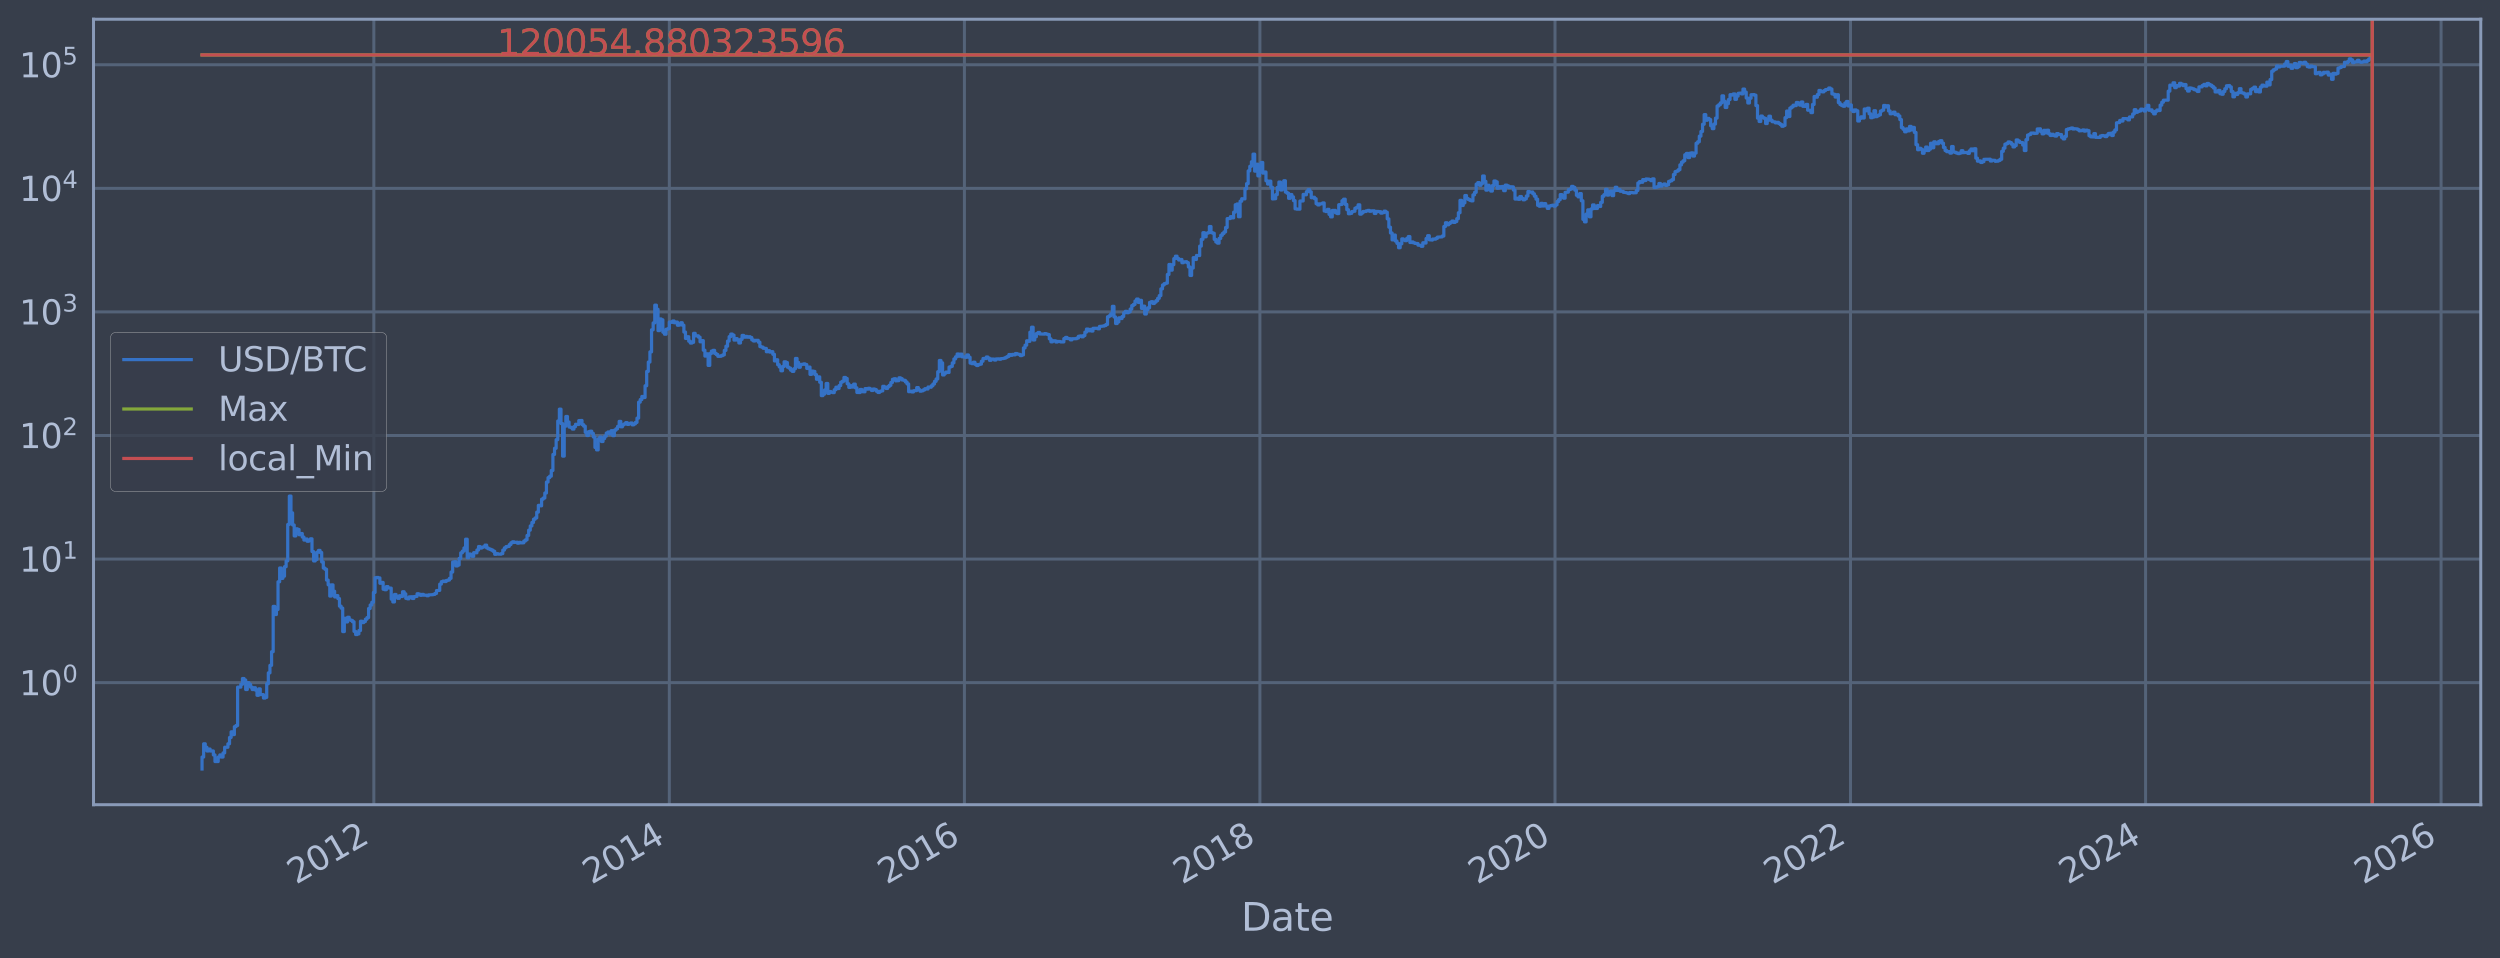 <?xml version="1.0" encoding="utf-8" standalone="no"?>
<!DOCTYPE svg PUBLIC "-//W3C//DTD SVG 1.1//EN"
  "http://www.w3.org/Graphics/SVG/1.1/DTD/svg11.dtd">
<svg xmlns:xlink="http://www.w3.org/1999/xlink" width="934.976pt" height="358.291pt" viewBox="0 0 934.976 358.291" xmlns="http://www.w3.org/2000/svg" version="1.1">
 <defs>
  <style type="text/css">*{stroke-linejoin: round; stroke-linecap: butt}</style>
 </defs>
 <g id="figure_1">
  <g id="patch_1">
   <path d="M 0 358.291 
L 934.976 358.291 
L 934.976 0 
L 0 0 
z
" style="fill: #373e4b"/>
  </g>
  <g id="axes_1">
   <g id="patch_2">
    <path d="M 34.976 300.96 
L 927.776 300.96 
L 927.776 7.2 
L 34.976 7.2 
z
" style="fill: #373e4b"/>
   </g>
   <g id="matplotlib.axis_1">
    <g id="xtick_1">
     <g id="line2d_1">
      <path d="M 139.809 300.96 
L 139.809 7.2 
" clip-path="url(#p27882f5559)" style="fill: none; stroke: #546379; stroke-width: 1.12; stroke-linecap: square"/>
     </g>
     <g id="line2d_2"/>
     <g id="text_1">
      <!-- 2012 -->
      <g style="fill: #b1bed6" transform="translate(110.728 330.885) rotate(-30) scale(0.126 -0.126)">
       <defs>
        <path id="DejaVuSans-32" d="M 1228 531 
L 3431 531 
L 3431 0 
L 469 0 
L 469 531 
Q 828 903 1448 1529 
Q 2069 2156 2228 2338 
Q 2531 2678 2651 2914 
Q 2772 3150 2772 3378 
Q 2772 3750 2511 3984 
Q 2250 4219 1831 4219 
Q 1534 4219 1204 4116 
Q 875 4013 500 3803 
L 500 4441 
Q 881 4594 1212 4672 
Q 1544 4750 1819 4750 
Q 2544 4750 2975 4387 
Q 3406 4025 3406 3419 
Q 3406 3131 3298 2873 
Q 3191 2616 2906 2266 
Q 2828 2175 2409 1742 
Q 1991 1309 1228 531 
z
" transform="scale(0.016)"/>
        <path id="DejaVuSans-30" d="M 2034 4250 
Q 1547 4250 1301 3770 
Q 1056 3291 1056 2328 
Q 1056 1369 1301 889 
Q 1547 409 2034 409 
Q 2525 409 2770 889 
Q 3016 1369 3016 2328 
Q 3016 3291 2770 3770 
Q 2525 4250 2034 4250 
z
M 2034 4750 
Q 2819 4750 3233 4129 
Q 3647 3509 3647 2328 
Q 3647 1150 3233 529 
Q 2819 -91 2034 -91 
Q 1250 -91 836 529 
Q 422 1150 422 2328 
Q 422 3509 836 4129 
Q 1250 4750 2034 4750 
z
" transform="scale(0.016)"/>
        <path id="DejaVuSans-31" d="M 794 531 
L 1825 531 
L 1825 4091 
L 703 3866 
L 703 4441 
L 1819 4666 
L 2450 4666 
L 2450 531 
L 3481 531 
L 3481 0 
L 794 0 
L 794 531 
z
" transform="scale(0.016)"/>
       </defs>
       <use xlink:href="#DejaVuSans-32"/>
       <use xlink:href="#DejaVuSans-30" transform="translate(63.623 0)"/>
       <use xlink:href="#DejaVuSans-31" transform="translate(127.246 0)"/>
       <use xlink:href="#DejaVuSans-32" transform="translate(190.869 0)"/>
      </g>
     </g>
    </g>
    <g id="xtick_2">
     <g id="line2d_3">
      <path d="M 250.321 300.96 
L 250.321 7.2 
" clip-path="url(#p27882f5559)" style="fill: none; stroke: #546379; stroke-width: 1.12; stroke-linecap: square"/>
     </g>
     <g id="line2d_4"/>
     <g id="text_2">
      <!-- 2014 -->
      <g style="fill: #b1bed6" transform="translate(221.24 330.885) rotate(-30) scale(0.126 -0.126)">
       <defs>
        <path id="DejaVuSans-34" d="M 2419 4116 
L 825 1625 
L 2419 1625 
L 2419 4116 
z
M 2253 4666 
L 3047 4666 
L 3047 1625 
L 3713 1625 
L 3713 1100 
L 3047 1100 
L 3047 0 
L 2419 0 
L 2419 1100 
L 313 1100 
L 313 1709 
L 2253 4666 
z
" transform="scale(0.016)"/>
       </defs>
       <use xlink:href="#DejaVuSans-32"/>
       <use xlink:href="#DejaVuSans-30" transform="translate(63.623 0)"/>
       <use xlink:href="#DejaVuSans-31" transform="translate(127.246 0)"/>
       <use xlink:href="#DejaVuSans-34" transform="translate(190.869 0)"/>
      </g>
     </g>
    </g>
    <g id="xtick_3">
     <g id="line2d_5">
      <path d="M 360.682 300.96 
L 360.682 7.2 
" clip-path="url(#p27882f5559)" style="fill: none; stroke: #546379; stroke-width: 1.12; stroke-linecap: square"/>
     </g>
     <g id="line2d_6"/>
     <g id="text_3">
      <!-- 2016 -->
      <g style="fill: #b1bed6" transform="translate(331.601 330.885) rotate(-30) scale(0.126 -0.126)">
       <defs>
        <path id="DejaVuSans-36" d="M 2113 2584 
Q 1688 2584 1439 2293 
Q 1191 2003 1191 1497 
Q 1191 994 1439 701 
Q 1688 409 2113 409 
Q 2538 409 2786 701 
Q 3034 994 3034 1497 
Q 3034 2003 2786 2293 
Q 2538 2584 2113 2584 
z
M 3366 4563 
L 3366 3988 
Q 3128 4100 2886 4159 
Q 2644 4219 2406 4219 
Q 1781 4219 1451 3797 
Q 1122 3375 1075 2522 
Q 1259 2794 1537 2939 
Q 1816 3084 2150 3084 
Q 2853 3084 3261 2657 
Q 3669 2231 3669 1497 
Q 3669 778 3244 343 
Q 2819 -91 2113 -91 
Q 1303 -91 875 529 
Q 447 1150 447 2328 
Q 447 3434 972 4092 
Q 1497 4750 2381 4750 
Q 2619 4750 2861 4703 
Q 3103 4656 3366 4563 
z
" transform="scale(0.016)"/>
       </defs>
       <use xlink:href="#DejaVuSans-32"/>
       <use xlink:href="#DejaVuSans-30" transform="translate(63.623 0)"/>
       <use xlink:href="#DejaVuSans-31" transform="translate(127.246 0)"/>
       <use xlink:href="#DejaVuSans-36" transform="translate(190.869 0)"/>
      </g>
     </g>
    </g>
    <g id="xtick_4">
     <g id="line2d_7">
      <path d="M 471.194 300.96 
L 471.194 7.2 
" clip-path="url(#p27882f5559)" style="fill: none; stroke: #546379; stroke-width: 1.12; stroke-linecap: square"/>
     </g>
     <g id="line2d_8"/>
     <g id="text_4">
      <!-- 2018 -->
      <g style="fill: #b1bed6" transform="translate(442.113 330.885) rotate(-30) scale(0.126 -0.126)">
       <defs>
        <path id="DejaVuSans-38" d="M 2034 2216 
Q 1584 2216 1326 1975 
Q 1069 1734 1069 1313 
Q 1069 891 1326 650 
Q 1584 409 2034 409 
Q 2484 409 2743 651 
Q 3003 894 3003 1313 
Q 3003 1734 2745 1975 
Q 2488 2216 2034 2216 
z
M 1403 2484 
Q 997 2584 770 2862 
Q 544 3141 544 3541 
Q 544 4100 942 4425 
Q 1341 4750 2034 4750 
Q 2731 4750 3128 4425 
Q 3525 4100 3525 3541 
Q 3525 3141 3298 2862 
Q 3072 2584 2669 2484 
Q 3125 2378 3379 2068 
Q 3634 1759 3634 1313 
Q 3634 634 3220 271 
Q 2806 -91 2034 -91 
Q 1263 -91 848 271 
Q 434 634 434 1313 
Q 434 1759 690 2068 
Q 947 2378 1403 2484 
z
M 1172 3481 
Q 1172 3119 1398 2916 
Q 1625 2713 2034 2713 
Q 2441 2713 2670 2916 
Q 2900 3119 2900 3481 
Q 2900 3844 2670 4047 
Q 2441 4250 2034 4250 
Q 1625 4250 1398 4047 
Q 1172 3844 1172 3481 
z
" transform="scale(0.016)"/>
       </defs>
       <use xlink:href="#DejaVuSans-32"/>
       <use xlink:href="#DejaVuSans-30" transform="translate(63.623 0)"/>
       <use xlink:href="#DejaVuSans-31" transform="translate(127.246 0)"/>
       <use xlink:href="#DejaVuSans-38" transform="translate(190.869 0)"/>
      </g>
     </g>
    </g>
    <g id="xtick_5">
     <g id="line2d_9">
      <path d="M 581.555 300.96 
L 581.555 7.2 
" clip-path="url(#p27882f5559)" style="fill: none; stroke: #546379; stroke-width: 1.12; stroke-linecap: square"/>
     </g>
     <g id="line2d_10"/>
     <g id="text_5">
      <!-- 2020 -->
      <g style="fill: #b1bed6" transform="translate(552.474 330.885) rotate(-30) scale(0.126 -0.126)">
       <use xlink:href="#DejaVuSans-32"/>
       <use xlink:href="#DejaVuSans-30" transform="translate(63.623 0)"/>
       <use xlink:href="#DejaVuSans-32" transform="translate(127.246 0)"/>
       <use xlink:href="#DejaVuSans-30" transform="translate(190.869 0)"/>
      </g>
     </g>
    </g>
    <g id="xtick_6">
     <g id="line2d_11">
      <path d="M 692.067 300.96 
L 692.067 7.2 
" clip-path="url(#p27882f5559)" style="fill: none; stroke: #546379; stroke-width: 1.12; stroke-linecap: square"/>
     </g>
     <g id="line2d_12"/>
     <g id="text_6">
      <!-- 2022 -->
      <g style="fill: #b1bed6" transform="translate(662.986 330.885) rotate(-30) scale(0.126 -0.126)">
       <use xlink:href="#DejaVuSans-32"/>
       <use xlink:href="#DejaVuSans-30" transform="translate(63.623 0)"/>
       <use xlink:href="#DejaVuSans-32" transform="translate(127.246 0)"/>
       <use xlink:href="#DejaVuSans-32" transform="translate(190.869 0)"/>
      </g>
     </g>
    </g>
    <g id="xtick_7">
     <g id="line2d_13">
      <path d="M 802.428 300.96 
L 802.428 7.2 
" clip-path="url(#p27882f5559)" style="fill: none; stroke: #546379; stroke-width: 1.12; stroke-linecap: square"/>
     </g>
     <g id="line2d_14"/>
     <g id="text_7">
      <!-- 2024 -->
      <g style="fill: #b1bed6" transform="translate(773.347 330.885) rotate(-30) scale(0.126 -0.126)">
       <use xlink:href="#DejaVuSans-32"/>
       <use xlink:href="#DejaVuSans-30" transform="translate(63.623 0)"/>
       <use xlink:href="#DejaVuSans-32" transform="translate(127.246 0)"/>
       <use xlink:href="#DejaVuSans-34" transform="translate(190.869 0)"/>
      </g>
     </g>
    </g>
    <g id="xtick_8">
     <g id="line2d_15">
      <path d="M 912.94 300.96 
L 912.94 7.2 
" clip-path="url(#p27882f5559)" style="fill: none; stroke: #546379; stroke-width: 1.12; stroke-linecap: square"/>
     </g>
     <g id="line2d_16"/>
     <g id="text_8">
      <!-- 2026 -->
      <g style="fill: #b1bed6" transform="translate(883.859 330.885) rotate(-30) scale(0.126 -0.126)">
       <use xlink:href="#DejaVuSans-32"/>
       <use xlink:href="#DejaVuSans-30" transform="translate(63.623 0)"/>
       <use xlink:href="#DejaVuSans-32" transform="translate(127.246 0)"/>
       <use xlink:href="#DejaVuSans-36" transform="translate(190.869 0)"/>
      </g>
     </g>
    </g>
    <g id="text_9">
     <!-- Date -->
     <g style="fill: #b1bed6" transform="translate(464.167 348.096) scale(0.144 -0.144)">
      <defs>
       <path id="DejaVuSans-44" d="M 1259 4147 
L 1259 519 
L 2022 519 
Q 2988 519 3436 956 
Q 3884 1394 3884 2338 
Q 3884 3275 3436 3711 
Q 2988 4147 2022 4147 
L 1259 4147 
z
M 628 4666 
L 1925 4666 
Q 3281 4666 3915 4102 
Q 4550 3538 4550 2338 
Q 4550 1131 3912 565 
Q 3275 0 1925 0 
L 628 0 
L 628 4666 
z
" transform="scale(0.016)"/>
       <path id="DejaVuSans-61" d="M 2194 1759 
Q 1497 1759 1228 1600 
Q 959 1441 959 1056 
Q 959 750 1161 570 
Q 1363 391 1709 391 
Q 2188 391 2477 730 
Q 2766 1069 2766 1631 
L 2766 1759 
L 2194 1759 
z
M 3341 1997 
L 3341 0 
L 2766 0 
L 2766 531 
Q 2569 213 2275 61 
Q 1981 -91 1556 -91 
Q 1019 -91 701 211 
Q 384 513 384 1019 
Q 384 1609 779 1909 
Q 1175 2209 1959 2209 
L 2766 2209 
L 2766 2266 
Q 2766 2663 2505 2880 
Q 2244 3097 1772 3097 
Q 1472 3097 1187 3025 
Q 903 2953 641 2809 
L 641 3341 
Q 956 3463 1253 3523 
Q 1550 3584 1831 3584 
Q 2591 3584 2966 3190 
Q 3341 2797 3341 1997 
z
" transform="scale(0.016)"/>
       <path id="DejaVuSans-74" d="M 1172 4494 
L 1172 3500 
L 2356 3500 
L 2356 3053 
L 1172 3053 
L 1172 1153 
Q 1172 725 1289 603 
Q 1406 481 1766 481 
L 2356 481 
L 2356 0 
L 1766 0 
Q 1100 0 847 248 
Q 594 497 594 1153 
L 594 3053 
L 172 3053 
L 172 3500 
L 594 3500 
L 594 4494 
L 1172 4494 
z
" transform="scale(0.016)"/>
       <path id="DejaVuSans-65" d="M 3597 1894 
L 3597 1613 
L 953 1613 
Q 991 1019 1311 708 
Q 1631 397 2203 397 
Q 2534 397 2845 478 
Q 3156 559 3463 722 
L 3463 178 
Q 3153 47 2828 -22 
Q 2503 -91 2169 -91 
Q 1331 -91 842 396 
Q 353 884 353 1716 
Q 353 2575 817 3079 
Q 1281 3584 2069 3584 
Q 2775 3584 3186 3129 
Q 3597 2675 3597 1894 
z
M 3022 2063 
Q 3016 2534 2758 2815 
Q 2500 3097 2075 3097 
Q 1594 3097 1305 2825 
Q 1016 2553 972 2059 
L 3022 2063 
z
" transform="scale(0.016)"/>
      </defs>
      <use xlink:href="#DejaVuSans-44"/>
      <use xlink:href="#DejaVuSans-61" transform="translate(77.002 0)"/>
      <use xlink:href="#DejaVuSans-74" transform="translate(138.281 0)"/>
      <use xlink:href="#DejaVuSans-65" transform="translate(177.49 0)"/>
     </g>
    </g>
   </g>
   <g id="matplotlib.axis_2">
    <g id="ytick_1">
     <g id="line2d_17">
      <path d="M 34.976 255.303 
L 927.776 255.303 
" clip-path="url(#p27882f5559)" style="fill: none; stroke: #546379; stroke-width: 1.12; stroke-linecap: square"/>
     </g>
     <g id="line2d_18"/>
     <g id="text_10">
      <!-- $\mathdefault{10^{0}}$ -->
      <g style="fill: #b1bed6" transform="translate(7.2 260.09) scale(0.126 -0.126)">
       <use xlink:href="#DejaVuSans-31" transform="translate(0 0.766)"/>
       <use xlink:href="#DejaVuSans-30" transform="translate(63.623 0.766)"/>
       <use xlink:href="#DejaVuSans-30" transform="translate(128.203 39.047) scale(0.7)"/>
      </g>
     </g>
    </g>
    <g id="ytick_2">
     <g id="line2d_19">
      <path d="M 34.976 209.087 
L 927.776 209.087 
" clip-path="url(#p27882f5559)" style="fill: none; stroke: #546379; stroke-width: 1.12; stroke-linecap: square"/>
     </g>
     <g id="line2d_20"/>
     <g id="text_11">
      <!-- $\mathdefault{10^{1}}$ -->
      <g style="fill: #b1bed6" transform="translate(7.2 213.874) scale(0.126 -0.126)">
       <use xlink:href="#DejaVuSans-31" transform="translate(0 0.684)"/>
       <use xlink:href="#DejaVuSans-30" transform="translate(63.623 0.684)"/>
       <use xlink:href="#DejaVuSans-31" transform="translate(128.203 38.966) scale(0.7)"/>
      </g>
     </g>
    </g>
    <g id="ytick_3">
     <g id="line2d_21">
      <path d="M 34.976 162.871 
L 927.776 162.871 
" clip-path="url(#p27882f5559)" style="fill: none; stroke: #546379; stroke-width: 1.12; stroke-linecap: square"/>
     </g>
     <g id="line2d_22"/>
     <g id="text_12">
      <!-- $\mathdefault{10^{2}}$ -->
      <g style="fill: #b1bed6" transform="translate(7.2 167.658) scale(0.126 -0.126)">
       <use xlink:href="#DejaVuSans-31" transform="translate(0 0.766)"/>
       <use xlink:href="#DejaVuSans-30" transform="translate(63.623 0.766)"/>
       <use xlink:href="#DejaVuSans-32" transform="translate(128.203 39.047) scale(0.7)"/>
      </g>
     </g>
    </g>
    <g id="ytick_4">
     <g id="line2d_23">
      <path d="M 34.976 116.654 
L 927.776 116.654 
" clip-path="url(#p27882f5559)" style="fill: none; stroke: #546379; stroke-width: 1.12; stroke-linecap: square"/>
     </g>
     <g id="line2d_24"/>
     <g id="text_13">
      <!-- $\mathdefault{10^{3}}$ -->
      <g style="fill: #b1bed6" transform="translate(7.2 121.441) scale(0.126 -0.126)">
       <defs>
        <path id="DejaVuSans-33" d="M 2597 2516 
Q 3050 2419 3304 2112 
Q 3559 1806 3559 1356 
Q 3559 666 3084 287 
Q 2609 -91 1734 -91 
Q 1441 -91 1130 -33 
Q 819 25 488 141 
L 488 750 
Q 750 597 1062 519 
Q 1375 441 1716 441 
Q 2309 441 2620 675 
Q 2931 909 2931 1356 
Q 2931 1769 2642 2001 
Q 2353 2234 1838 2234 
L 1294 2234 
L 1294 2753 
L 1863 2753 
Q 2328 2753 2575 2939 
Q 2822 3125 2822 3475 
Q 2822 3834 2567 4026 
Q 2313 4219 1838 4219 
Q 1578 4219 1281 4162 
Q 984 4106 628 3988 
L 628 4550 
Q 988 4650 1302 4700 
Q 1616 4750 1894 4750 
Q 2613 4750 3031 4423 
Q 3450 4097 3450 3541 
Q 3450 3153 3228 2886 
Q 3006 2619 2597 2516 
z
" transform="scale(0.016)"/>
       </defs>
       <use xlink:href="#DejaVuSans-31" transform="translate(0 0.766)"/>
       <use xlink:href="#DejaVuSans-30" transform="translate(63.623 0.766)"/>
       <use xlink:href="#DejaVuSans-33" transform="translate(128.203 39.047) scale(0.7)"/>
      </g>
     </g>
    </g>
    <g id="ytick_5">
     <g id="line2d_25">
      <path d="M 34.976 70.438 
L 927.776 70.438 
" clip-path="url(#p27882f5559)" style="fill: none; stroke: #546379; stroke-width: 1.12; stroke-linecap: square"/>
     </g>
     <g id="line2d_26"/>
     <g id="text_14">
      <!-- $\mathdefault{10^{4}}$ -->
      <g style="fill: #b1bed6" transform="translate(7.2 75.225) scale(0.126 -0.126)">
       <use xlink:href="#DejaVuSans-31" transform="translate(0 0.684)"/>
       <use xlink:href="#DejaVuSans-30" transform="translate(63.623 0.684)"/>
       <use xlink:href="#DejaVuSans-34" transform="translate(128.203 38.966) scale(0.7)"/>
      </g>
     </g>
    </g>
    <g id="ytick_6">
     <g id="line2d_27">
      <path d="M 34.976 24.221 
L 927.776 24.221 
" clip-path="url(#p27882f5559)" style="fill: none; stroke: #546379; stroke-width: 1.12; stroke-linecap: square"/>
     </g>
     <g id="line2d_28"/>
     <g id="text_15">
      <!-- $\mathdefault{10^{5}}$ -->
      <g style="fill: #b1bed6" transform="translate(7.2 29.008) scale(0.126 -0.126)">
       <defs>
        <path id="DejaVuSans-35" d="M 691 4666 
L 3169 4666 
L 3169 4134 
L 1269 4134 
L 1269 2991 
Q 1406 3038 1543 3061 
Q 1681 3084 1819 3084 
Q 2600 3084 3056 2656 
Q 3513 2228 3513 1497 
Q 3513 744 3044 326 
Q 2575 -91 1722 -91 
Q 1428 -91 1123 -41 
Q 819 9 494 109 
L 494 744 
Q 775 591 1075 516 
Q 1375 441 1709 441 
Q 2250 441 2565 725 
Q 2881 1009 2881 1497 
Q 2881 1984 2565 2268 
Q 2250 2553 1709 2553 
Q 1456 2553 1204 2497 
Q 953 2441 691 2322 
L 691 4666 
z
" transform="scale(0.016)"/>
       </defs>
       <use xlink:href="#DejaVuSans-31" transform="translate(0 0.684)"/>
       <use xlink:href="#DejaVuSans-30" transform="translate(63.623 0.684)"/>
       <use xlink:href="#DejaVuSans-35" transform="translate(128.203 38.966) scale(0.7)"/>
      </g>
     </g>
    </g>
    <g id="ytick_7">
     <g id="line2d_29"/>
    </g>
    <g id="ytick_8">
     <g id="line2d_30"/>
    </g>
    <g id="ytick_9">
     <g id="line2d_31"/>
    </g>
    <g id="ytick_10">
     <g id="line2d_32"/>
    </g>
    <g id="ytick_11">
     <g id="line2d_33"/>
    </g>
    <g id="ytick_12">
     <g id="line2d_34"/>
    </g>
    <g id="ytick_13">
     <g id="line2d_35"/>
    </g>
    <g id="ytick_14">
     <g id="line2d_36"/>
    </g>
    <g id="ytick_15">
     <g id="line2d_37"/>
    </g>
    <g id="ytick_16">
     <g id="line2d_38"/>
    </g>
    <g id="ytick_17">
     <g id="line2d_39"/>
    </g>
    <g id="ytick_18">
     <g id="line2d_40"/>
    </g>
    <g id="ytick_19">
     <g id="line2d_41"/>
    </g>
    <g id="ytick_20">
     <g id="line2d_42"/>
    </g>
    <g id="ytick_21">
     <g id="line2d_43"/>
    </g>
    <g id="ytick_22">
     <g id="line2d_44"/>
    </g>
    <g id="ytick_23">
     <g id="line2d_45"/>
    </g>
    <g id="ytick_24">
     <g id="line2d_46"/>
    </g>
    <g id="ytick_25">
     <g id="line2d_47"/>
    </g>
    <g id="ytick_26">
     <g id="line2d_48"/>
    </g>
    <g id="ytick_27">
     <g id="line2d_49"/>
    </g>
    <g id="ytick_28">
     <g id="line2d_50"/>
    </g>
    <g id="ytick_29">
     <g id="line2d_51"/>
    </g>
    <g id="ytick_30">
     <g id="line2d_52"/>
    </g>
    <g id="ytick_31">
     <g id="line2d_53"/>
    </g>
    <g id="ytick_32">
     <g id="line2d_54"/>
    </g>
    <g id="ytick_33">
     <g id="line2d_55"/>
    </g>
    <g id="ytick_34">
     <g id="line2d_56"/>
    </g>
    <g id="ytick_35">
     <g id="line2d_57"/>
    </g>
    <g id="ytick_36">
     <g id="line2d_58"/>
    </g>
    <g id="ytick_37">
     <g id="line2d_59"/>
    </g>
    <g id="ytick_38">
     <g id="line2d_60"/>
    </g>
    <g id="ytick_39">
     <g id="line2d_61"/>
    </g>
    <g id="ytick_40">
     <g id="line2d_62"/>
    </g>
    <g id="ytick_41">
     <g id="line2d_63"/>
    </g>
    <g id="ytick_42">
     <g id="line2d_64"/>
    </g>
    <g id="ytick_43">
     <g id="line2d_65"/>
    </g>
    <g id="ytick_44">
     <g id="line2d_66"/>
    </g>
    <g id="ytick_45">
     <g id="line2d_67"/>
    </g>
    <g id="ytick_46">
     <g id="line2d_68"/>
    </g>
    <g id="ytick_47">
     <g id="line2d_69"/>
    </g>
    <g id="ytick_48">
     <g id="line2d_70"/>
    </g>
    <g id="ytick_49">
     <g id="line2d_71"/>
    </g>
    <g id="ytick_50">
     <g id="line2d_72"/>
    </g>
    <g id="ytick_51">
     <g id="line2d_73"/>
    </g>
    <g id="ytick_52">
     <g id="line2d_74"/>
    </g>
    <g id="ytick_53">
     <g id="line2d_75"/>
    </g>
    <g id="ytick_54">
     <g id="line2d_76"/>
    </g>
    <g id="ytick_55">
     <g id="line2d_77"/>
    </g>
   </g>
   <g id="line2d_78">
    <path d="M 75.558 287.607 
L 75.558 283.128 
L 76.163 283.128 
L 76.163 278.174 
L 76.767 278.174 
L 76.767 279.469 
L 77.372 279.469 
L 77.372 280.854 
L 77.977 280.854 
L 77.977 280.149 
L 78.581 280.149 
L 78.581 280.854 
L 79.791 280.854 
L 79.791 282.341 
L 80.396 282.341 
L 80.396 284.802 
L 81.605 284.802 
L 81.605 283.128 
L 82.21 283.128 
L 82.21 282.341 
L 82.814 282.341 
L 82.814 283.128 
L 83.419 283.128 
L 83.419 281.584 
L 84.024 281.584 
L 84.024 279.469 
L 85.233 279.469 
L 85.233 278.174 
L 85.838 278.174 
L 85.838 275.809 
L 86.443 275.809 
L 86.443 273.695 
L 87.047 273.695 
L 87.047 274.724 
L 87.652 274.724 
L 87.652 271.782 
L 88.257 271.782 
L 88.257 271.331 
L 88.862 271.331 
L 88.862 256.977 
L 90.071 256.977 
L 90.071 255.915 
L 90.676 255.915 
L 90.676 253.759 
L 91.28 253.759 
L 91.28 254.324 
L 91.885 254.324 
L 91.885 257.869 
L 92.49 257.869 
L 92.49 255.303 
L 93.095 255.303 
L 93.095 255.915 
L 93.699 255.915 
L 93.699 256.977 
L 94.304 256.977 
L 94.304 257.869 
L 94.909 257.869 
L 94.909 257.196 
L 95.513 257.196 
L 95.513 258.099 
L 96.118 258.099 
L 96.118 260.035 
L 96.723 260.035 
L 96.723 257.642 
L 97.328 257.642 
L 97.328 259.782 
L 98.537 259.782 
L 98.537 261.078 
L 99.142 261.078 
L 99.142 260.812 
L 99.746 260.812 
L 99.746 255.709 
L 100.351 255.709 
L 100.351 251.644 
L 100.956 251.644 
L 100.956 248.839 
L 101.561 248.839 
L 101.561 243.73 
L 102.165 243.73 
L 102.165 226.788 
L 102.77 226.788 
L 102.77 229.817 
L 103.375 229.817 
L 103.375 227.935 
L 103.98 227.935 
L 103.98 217.58 
L 104.584 217.58 
L 104.584 212.42 
L 105.189 212.42 
L 105.189 216.303 
L 105.794 216.303 
L 105.794 215.486 
L 106.398 215.486 
L 106.398 211.928 
L 107.003 211.928 
L 107.003 209.761 
L 107.608 209.761 
L 107.608 196.151 
L 108.213 196.151 
L 108.213 185.529 
L 108.817 185.529 
L 108.817 191.801 
L 109.422 191.801 
L 109.422 196.342 
L 110.027 196.342 
L 110.027 200.433 
L 110.631 200.433 
L 110.631 197.763 
L 111.236 197.763 
L 111.236 198.027 
L 111.841 198.027 
L 111.841 199.982 
L 112.446 199.982 
L 112.446 199.528 
L 113.05 199.528 
L 113.05 200.855 
L 113.655 200.855 
L 113.655 201.978 
L 114.26 201.978 
L 114.26 201.574 
L 114.864 201.574 
L 114.864 202.434 
L 115.469 202.434 
L 115.469 202.191 
L 116.074 202.191 
L 116.074 201.519 
L 116.679 201.519 
L 116.679 206.282 
L 117.283 206.282 
L 117.283 209.781 
L 117.888 209.781 
L 117.888 209.228 
L 118.493 209.228 
L 118.493 206.528 
L 119.097 206.528 
L 119.097 205.85 
L 119.702 205.85 
L 119.702 206.634 
L 120.307 206.634 
L 120.307 210.159 
L 120.912 210.159 
L 120.912 212.444 
L 121.516 212.444 
L 121.516 212.9 
L 122.121 212.9 
L 122.121 216.946 
L 122.726 216.946 
L 122.726 218.714 
L 123.33 218.714 
L 123.33 222.919 
L 123.935 222.919 
L 123.935 218.747 
L 124.54 218.747 
L 124.54 221.123 
L 125.145 221.123 
L 125.145 223.242 
L 125.749 223.242 
L 125.749 222.76 
L 126.354 222.76 
L 126.354 223.861 
L 126.959 223.861 
L 126.959 226.691 
L 127.563 226.691 
L 127.563 227.428 
L 128.168 227.428 
L 128.168 236.202 
L 128.773 236.202 
L 128.773 231.218 
L 129.378 231.218 
L 129.378 232.594 
L 129.982 232.594 
L 129.982 230.859 
L 130.587 230.859 
L 130.587 231.832 
L 131.192 231.832 
L 131.192 232.02 
L 131.796 232.02 
L 131.796 232.53 
L 132.401 232.53 
L 132.401 236.125 
L 133.006 236.125 
L 133.006 237.318 
L 133.611 237.318 
L 133.611 237.073 
L 134.215 237.073 
L 134.215 235.818 
L 134.82 235.818 
L 134.82 232.337 
L 135.425 232.337 
L 135.425 232.855 
L 136.03 232.855 
L 136.03 232.465 
L 136.634 232.465 
L 136.634 231.584 
L 137.239 231.584 
L 137.239 230.978 
L 137.844 230.978 
L 137.844 227.579 
L 138.448 227.579 
L 138.448 226.262 
L 139.053 226.262 
L 139.053 225.249 
L 139.658 225.249 
L 139.658 221.567 
L 140.263 221.567 
L 140.263 216.075 
L 140.867 216.075 
L 140.867 215.961 
L 141.472 215.961 
L 141.472 216.132 
L 142.077 216.132 
L 142.077 218.139 
L 142.681 218.139 
L 142.681 217.826 
L 143.286 217.826 
L 143.286 220.37 
L 143.891 220.37 
L 143.891 220.546 
L 144.496 220.546 
L 144.496 219.374 
L 145.1 219.374 
L 145.1 219.883 
L 146.31 219.951 
L 146.31 224.071 
L 146.914 224.071 
L 146.914 225.114 
L 147.519 225.114 
L 147.519 222.328 
L 148.124 222.328 
L 148.124 223.08 
L 148.729 223.08 
L 148.729 223.777 
L 149.333 223.777 
L 149.333 222.8 
L 149.938 222.8 
L 149.938 223.08 
L 150.543 223.08 
L 150.543 221.307 
L 151.147 221.307 
L 151.147 222.097 
L 151.752 222.097 
L 151.752 223.777 
L 152.357 223.777 
L 152.357 223.945 
L 152.962 223.945 
L 152.962 223.242 
L 154.171 223.161 
L 154.171 223.819 
L 154.776 223.819 
L 154.776 223.12 
L 155.985 223.04 
L 155.985 222.058 
L 156.59 222.058 
L 156.59 222.251 
L 157.195 222.251 
L 157.195 222.641 
L 157.799 222.641 
L 157.799 222.29 
L 158.404 222.29 
L 158.404 222.602 
L 159.613 222.602 
L 159.613 222.8 
L 160.218 222.8 
L 160.218 222.484 
L 162.032 222.406 
L 162.032 222.29 
L 162.637 222.29 
L 162.637 221.944 
L 163.242 221.944 
L 163.242 220.869 
L 164.451 220.797 
L 164.451 218.457 
L 165.056 218.457 
L 165.056 217.549 
L 165.661 217.549 
L 165.661 217.306 
L 166.265 217.306 
L 166.265 217.488 
L 166.87 217.488 
L 166.87 217.095 
L 167.475 217.095 
L 167.475 216.946 
L 168.08 216.946 
L 168.08 216.303 
L 168.684 216.303 
L 168.684 213.946 
L 169.289 213.946 
L 169.289 210.18 
L 169.894 210.18 
L 169.894 210.053 
L 170.498 210.053 
L 170.498 211.653 
L 171.103 211.653 
L 171.103 211.314 
L 171.708 211.314 
L 171.708 208.848 
L 172.313 208.848 
L 172.313 206.759 
L 172.917 206.759 
L 172.917 206.108 
L 173.522 206.108 
L 173.522 204.932 
L 174.127 204.932 
L 174.127 201.657 
L 174.731 201.657 
L 174.731 208.572 
L 175.336 208.572 
L 175.336 207.192 
L 175.941 207.192 
L 175.941 207.339 
L 176.546 207.339 
L 176.546 208.07 
L 177.15 208.07 
L 177.15 206.687 
L 178.36 206.741 
L 178.36 205.697 
L 178.964 205.697 
L 178.964 204.4 
L 179.569 204.4 
L 179.569 204.965 
L 180.174 204.965 
L 180.174 204.672 
L 180.779 204.672 
L 180.779 204.48 
L 181.383 204.48 
L 181.383 203.867 
L 181.988 203.867 
L 181.988 204.932 
L 182.593 204.932 
L 182.593 205.261 
L 183.197 205.261 
L 183.197 205.461 
L 183.802 205.461 
L 183.802 205.765 
L 184.407 205.765 
L 184.407 206.177 
L 185.012 206.177 
L 185.012 207.302 
L 185.616 207.302 
L 185.616 207.065 
L 186.221 207.065 
L 186.221 207.229 
L 187.43 207.265 
L 187.43 207.047 
L 188.035 207.047 
L 188.035 205.731 
L 188.64 205.731 
L 188.64 204.899 
L 189.245 204.899 
L 189.245 204.416 
L 190.454 204.353 
L 190.454 203.682 
L 191.059 203.682 
L 191.059 202.989 
L 191.663 202.989 
L 191.663 202.622 
L 192.268 202.622 
L 192.268 202.871 
L 193.478 202.768 
L 193.478 203.138 
L 194.082 203.138 
L 194.082 202.842 
L 194.687 202.842 
L 194.687 203.034 
L 195.896 203.004 
L 195.896 202.348 
L 196.501 202.348 
L 196.501 201.894 
L 197.106 201.894 
L 197.106 200.252 
L 197.711 200.252 
L 197.711 198.284 
L 198.315 198.284 
L 198.315 196.696 
L 198.92 196.696 
L 198.92 195.396 
L 199.525 195.396 
L 199.525 194.195 
L 200.13 194.195 
L 200.13 193.695 
L 200.734 193.695 
L 200.734 191.54 
L 201.339 191.54 
L 201.339 189.003 
L 201.944 189.003 
L 201.944 189.166 
L 202.548 189.166 
L 202.548 186.691 
L 203.153 186.691 
L 203.153 186.249 
L 203.758 186.249 
L 203.758 184.377 
L 204.363 184.377 
L 204.363 180.283 
L 204.967 180.283 
L 204.967 178.632 
L 205.572 178.632 
L 205.572 178.085 
L 206.177 178.085 
L 206.177 175.95 
L 206.781 175.95 
L 206.781 169.958 
L 207.386 169.958 
L 207.386 167.655 
L 207.991 167.655 
L 207.991 164.435 
L 208.596 164.435 
L 208.596 157.451 
L 209.2 157.451 
L 209.2 153.027 
L 209.805 153.027 
L 209.805 158.408 
L 210.41 158.408 
L 210.41 170.582 
L 211.014 170.582 
L 211.014 159.393 
L 211.619 159.393 
L 211.619 155.762 
L 212.224 155.762 
L 212.224 157.837 
L 212.829 157.837 
L 212.829 159.719 
L 213.433 159.719 
L 213.433 159.895 
L 214.038 159.895 
L 214.038 160.473 
L 214.643 160.473 
L 214.643 159.55 
L 215.247 159.55 
L 215.247 158.663 
L 216.457 158.765 
L 216.457 157.3 
L 217.666 157.253 
L 217.666 158.81 
L 218.271 158.81 
L 218.271 159.384 
L 218.876 159.384 
L 218.876 161.682 
L 219.48 161.682 
L 219.48 162.875 
L 220.085 162.875 
L 220.085 161.44 
L 220.69 161.44 
L 220.69 161.261 
L 221.295 161.261 
L 221.295 162.083 
L 221.899 162.083 
L 221.899 163.43 
L 222.504 163.43 
L 222.504 167.339 
L 223.109 167.339 
L 223.109 168.25 
L 223.713 168.25 
L 223.713 164.115 
L 224.318 164.115 
L 224.318 163.472 
L 224.923 163.472 
L 224.923 165.122 
L 225.528 165.122 
L 225.528 164.004 
L 226.132 164.004 
L 226.132 163.133 
L 226.737 163.133 
L 226.737 161.964 
L 227.342 161.964 
L 227.342 161.565 
L 227.946 161.565 
L 227.946 162.316 
L 228.551 162.316 
L 228.551 161.077 
L 229.156 161.077 
L 229.156 162.929 
L 229.761 162.929 
L 229.761 160.879 
L 230.365 160.879 
L 230.365 160.368 
L 230.97 160.368 
L 230.97 159.464 
L 231.575 159.464 
L 231.575 157.591 
L 232.18 157.591 
L 232.18 159.615 
L 232.784 159.615 
L 232.784 158.876 
L 233.389 158.876 
L 233.389 158.545 
L 233.994 158.545 
L 233.994 158.054 
L 234.598 158.054 
L 234.598 158.727 
L 235.203 158.727 
L 235.203 158.448 
L 235.808 158.448 
L 235.808 158.192 
L 236.413 158.192 
L 236.413 158.889 
L 237.017 158.889 
L 237.017 158.534 
L 237.622 158.534 
L 237.622 157.98 
L 238.227 157.98 
L 238.227 156.378 
L 238.831 156.378 
L 238.831 150.402 
L 239.436 150.402 
L 239.436 149.432 
L 240.041 149.432 
L 240.041 148.277 
L 240.646 148.277 
L 240.646 148.659 
L 241.25 148.659 
L 241.25 144.272 
L 241.855 144.272 
L 241.855 138.907 
L 242.46 138.907 
L 242.46 135.4 
L 243.064 135.4 
L 243.064 131.596 
L 243.669 131.596 
L 243.669 123.338 
L 244.274 123.338 
L 244.274 120.771 
L 244.879 120.771 
L 244.879 114.131 
L 245.483 114.131 
L 245.483 115.671 
L 246.088 115.671 
L 246.088 123.644 
L 246.693 123.644 
L 246.693 119.291 
L 247.297 119.291 
L 247.297 119.612 
L 247.902 119.612 
L 247.902 124.239 
L 248.507 124.239 
L 248.507 124.995 
L 249.112 124.995 
L 249.112 123.137 
L 249.716 123.137 
L 249.716 122.916 
L 250.321 122.916 
L 250.321 120.425 
L 250.926 120.425 
L 250.926 120.557 
L 251.53 120.557 
L 251.53 120.057 
L 252.135 120.057 
L 252.135 120.707 
L 252.74 120.707 
L 252.74 120.447 
L 253.345 120.447 
L 253.345 121.641 
L 253.949 121.641 
L 253.949 121.498 
L 254.554 121.498 
L 254.554 120.709 
L 255.159 120.709 
L 255.159 121.615 
L 255.763 121.615 
L 255.763 124.179 
L 256.368 124.179 
L 256.368 126.575 
L 256.973 126.575 
L 256.973 125.929 
L 257.578 125.929 
L 257.578 127.605 
L 258.182 127.605 
L 258.182 128.309 
L 258.787 128.309 
L 258.787 128.026 
L 259.392 128.026 
L 259.392 124.671 
L 259.996 124.671 
L 259.996 125.615 
L 261.206 125.58 
L 261.206 126.097 
L 261.811 126.097 
L 261.811 127.835 
L 262.415 127.835 
L 262.415 127.388 
L 263.02 127.388 
L 263.02 130.972 
L 263.625 130.972 
L 263.625 133.173 
L 264.23 133.173 
L 264.23 132.328 
L 264.834 132.328 
L 264.834 136.665 
L 265.439 136.665 
L 265.439 132.256 
L 266.044 132.256 
L 266.044 131.298 
L 266.648 131.298 
L 266.648 131.033 
L 267.253 131.033 
L 267.253 132.176 
L 267.858 132.176 
L 267.858 132.591 
L 268.463 132.591 
L 268.463 133.281 
L 269.672 133.242 
L 269.672 133.021 
L 270.277 133.021 
L 270.277 132.721 
L 270.881 132.721 
L 270.881 131.049 
L 271.486 131.049 
L 271.486 129.476 
L 272.091 129.476 
L 272.091 127.553 
L 272.696 127.553 
L 272.696 125.905 
L 273.3 125.905 
L 273.3 124.949 
L 273.905 124.949 
L 273.905 125.337 
L 274.51 125.337 
L 274.51 127.192 
L 275.114 127.192 
L 275.114 126.641 
L 275.719 126.641 
L 275.719 127.212 
L 276.324 127.212 
L 276.324 128.265 
L 276.929 128.265 
L 276.929 126.908 
L 277.533 126.908 
L 277.533 125.445 
L 278.138 125.445 
L 278.138 126.109 
L 278.743 126.109 
L 278.743 125.801 
L 279.347 125.801 
L 279.347 126.118 
L 279.952 126.118 
L 279.952 125.928 
L 280.557 125.928 
L 280.557 126.235 
L 281.162 126.235 
L 281.162 127.12 
L 281.766 127.12 
L 281.766 127.517 
L 282.371 127.517 
L 282.371 127.296 
L 283.58 127.279 
L 283.58 127.972 
L 284.185 127.972 
L 284.185 129.63 
L 284.79 129.63 
L 284.79 129.825 
L 285.395 129.825 
L 285.395 130.247 
L 286.604 130.303 
L 286.604 131.539 
L 287.209 131.539 
L 287.209 131.14 
L 287.813 131.14 
L 287.813 131.666 
L 288.418 131.666 
L 288.418 131.515 
L 289.023 131.515 
L 289.023 132.508 
L 289.628 132.508 
L 289.628 134.988 
L 290.232 134.988 
L 290.232 134.541 
L 290.837 134.541 
L 290.837 136.401 
L 291.442 136.401 
L 291.442 137.222 
L 292.046 137.222 
L 292.046 138.661 
L 292.651 138.661 
L 292.651 137.052 
L 293.256 137.052 
L 293.256 135.306 
L 293.861 135.306 
L 293.861 135.583 
L 294.465 135.583 
L 294.465 137.317 
L 295.07 137.317 
L 295.07 137.674 
L 295.675 137.674 
L 295.675 138.438 
L 296.28 138.438 
L 296.28 138.893 
L 296.884 138.893 
L 296.884 137.902 
L 297.489 137.902 
L 297.489 134.057 
L 298.094 134.057 
L 298.094 135.56 
L 298.698 135.56 
L 298.698 137.358 
L 299.303 137.358 
L 299.303 136.363 
L 299.908 136.363 
L 299.908 136.235 
L 300.513 136.235 
L 300.513 136.095 
L 301.117 136.095 
L 301.117 136.338 
L 301.722 136.338 
L 301.722 137.795 
L 302.327 137.795 
L 302.327 137.283 
L 302.931 137.283 
L 302.931 140.016 
L 303.536 140.016 
L 303.536 138.787 
L 304.141 138.787 
L 304.141 138.91 
L 304.746 138.91 
L 304.746 140.097 
L 305.35 140.097 
L 305.35 141.843 
L 305.955 141.843 
L 305.955 140.955 
L 306.56 140.955 
L 306.56 142.958 
L 307.164 142.958 
L 307.164 147.959 
L 307.769 147.959 
L 307.769 147.412 
L 308.374 147.412 
L 308.374 145.832 
L 308.979 145.832 
L 308.979 143.422 
L 309.583 143.422 
L 309.583 147.114 
L 310.188 147.114 
L 310.188 146.442 
L 310.793 146.442 
L 310.793 146.69 
L 311.397 146.69 
L 311.397 146.834 
L 312.002 146.834 
L 312.002 145.764 
L 312.607 145.764 
L 312.607 144.821 
L 313.212 144.821 
L 313.212 145.304 
L 313.816 145.304 
L 313.816 144.2 
L 314.421 144.2 
L 314.421 142.93 
L 315.026 142.93 
L 315.026 142.566 
L 315.63 142.566 
L 315.63 141.164 
L 316.235 141.164 
L 316.235 141.55 
L 316.84 141.55 
L 316.84 143.531 
L 317.445 143.531 
L 317.445 144.885 
L 318.049 144.885 
L 318.049 144.243 
L 318.654 144.243 
L 318.654 144.763 
L 319.259 144.763 
L 319.259 143.652 
L 319.863 143.652 
L 319.863 145.049 
L 320.468 145.049 
L 320.468 146.772 
L 321.678 146.806 
L 321.678 145.649 
L 322.282 145.649 
L 322.282 146.479 
L 323.492 146.539 
L 323.492 145.343 
L 324.096 145.343 
L 324.096 145.538 
L 324.701 145.538 
L 324.701 145.219 
L 325.306 145.219 
L 325.306 145.52 
L 325.911 145.52 
L 325.911 146.031 
L 326.515 146.031 
L 326.515 145.487 
L 327.12 145.487 
L 327.12 145.695 
L 327.725 145.695 
L 327.725 146.298 
L 328.33 146.298 
L 328.33 146.784 
L 328.934 146.784 
L 328.934 146.358 
L 329.539 146.358 
L 329.539 146.188 
L 330.144 146.188 
L 330.144 144.481 
L 330.748 144.481 
L 330.748 144.905 
L 331.353 144.905 
L 331.353 145.282 
L 331.958 145.282 
L 331.958 144.594 
L 332.563 144.594 
L 332.563 144.107 
L 333.167 144.107 
L 333.167 143.044 
L 333.772 143.044 
L 333.772 141.855 
L 334.377 141.855 
L 334.377 141.645 
L 334.981 141.645 
L 334.981 142.44 
L 336.191 142.351 
L 336.191 141.306 
L 336.796 141.306 
L 336.796 141.608 
L 337.4 141.608 
L 337.4 142.124 
L 338.005 142.124 
L 338.005 142.253 
L 338.61 142.253 
L 338.61 142.862 
L 339.214 142.862 
L 339.214 143.582 
L 339.819 143.582 
L 339.819 146.483 
L 340.424 146.483 
L 340.424 146.316 
L 341.029 146.316 
L 341.029 146.584 
L 341.633 146.584 
L 341.633 146.131 
L 342.843 146.089 
L 342.843 144.95 
L 343.447 144.95 
L 343.447 145.744 
L 344.052 145.744 
L 344.052 146.299 
L 344.657 146.299 
L 344.657 146.139 
L 345.262 146.139 
L 345.262 145.807 
L 345.866 145.807 
L 345.866 145.371 
L 346.471 145.371 
L 346.471 145.486 
L 347.076 145.486 
L 347.076 144.738 
L 348.285 144.826 
L 348.285 144.282 
L 348.89 144.282 
L 348.89 143.612 
L 349.495 143.612 
L 349.495 142.614 
L 350.099 142.614 
L 350.099 141.731 
L 350.704 141.731 
L 350.704 139.018 
L 351.309 139.018 
L 351.309 134.821 
L 351.913 134.821 
L 351.913 135.708 
L 352.518 135.708 
L 352.518 140.228 
L 353.123 140.228 
L 353.123 139.589 
L 353.728 139.589 
L 353.728 139.158 
L 354.332 139.158 
L 354.332 139.307 
L 354.937 139.307 
L 354.937 137.272 
L 355.542 137.272 
L 355.542 137.017 
L 356.146 137.017 
L 356.146 135.711 
L 356.751 135.711 
L 356.751 134.235 
L 357.356 134.235 
L 357.356 133.436 
L 357.961 133.436 
L 357.961 132.39 
L 358.565 132.39 
L 358.565 133.208 
L 359.17 133.208 
L 359.17 132.438 
L 359.775 132.438 
L 359.775 133.444 
L 360.984 133.466 
L 360.984 133.629 
L 361.589 133.629 
L 361.589 132.752 
L 362.194 132.752 
L 362.194 133.615 
L 362.798 133.615 
L 362.798 135.787 
L 363.403 135.787 
L 363.403 135.996 
L 364.008 135.996 
L 364.008 135.468 
L 364.613 135.468 
L 364.613 136.255 
L 365.217 136.255 
L 365.217 136.694 
L 365.822 136.694 
L 365.822 136.341 
L 366.427 136.341 
L 366.427 136.18 
L 367.031 136.18 
L 367.031 135.085 
L 367.636 135.085 
L 367.636 134.067 
L 368.846 134.102 
L 368.846 133.52 
L 369.45 133.52 
L 369.45 133.947 
L 370.055 133.947 
L 370.055 134.762 
L 370.66 134.762 
L 370.66 134.258 
L 371.869 134.307 
L 371.869 134.65 
L 372.474 134.65 
L 372.474 134.24 
L 373.683 134.212 
L 373.683 134.368 
L 374.288 134.368 
L 374.288 134.138 
L 375.497 134.069 
L 375.497 133.941 
L 376.102 133.941 
L 376.102 133.62 
L 376.707 133.62 
L 376.707 133.318 
L 377.312 133.318 
L 377.312 132.596 
L 377.916 132.596 
L 377.916 132.893 
L 378.521 132.893 
L 378.521 132.548 
L 379.126 132.548 
L 379.126 132.71 
L 379.73 132.71 
L 379.73 132.212 
L 380.335 132.212 
L 380.335 132.424 
L 380.94 132.424 
L 380.94 132.545 
L 381.545 132.545 
L 381.545 132.987 
L 382.149 132.987 
L 382.149 132.74 
L 382.754 132.74 
L 382.754 130.118 
L 383.359 130.118 
L 383.359 129.096 
L 383.963 129.096 
L 383.963 127.459 
L 384.568 127.459 
L 384.568 127.659 
L 385.173 127.659 
L 385.173 124.242 
L 385.778 124.242 
L 385.778 122.376 
L 386.382 122.376 
L 386.382 127.149 
L 386.987 127.149 
L 386.987 125.922 
L 387.592 125.922 
L 387.592 124.754 
L 388.196 124.754 
L 388.196 124.337 
L 388.801 124.337 
L 388.801 124.903 
L 390.615 124.954 
L 390.615 124.767 
L 391.22 124.767 
L 391.22 124.949 
L 391.825 124.949 
L 391.825 125.13 
L 392.43 125.13 
L 392.43 126.722 
L 393.034 126.722 
L 393.034 127.841 
L 393.639 127.841 
L 393.639 127.416 
L 394.848 127.472 
L 394.848 127.904 
L 395.453 127.904 
L 395.453 127.683 
L 396.663 127.735 
L 396.663 127.884 
L 397.872 127.866 
L 397.872 126.636 
L 398.477 126.636 
L 398.477 126.196 
L 399.081 126.196 
L 399.081 126.609 
L 400.291 126.664 
L 400.291 127.106 
L 400.896 127.106 
L 400.896 126.681 
L 402.71 126.668 
L 402.71 126.429 
L 403.314 126.429 
L 403.314 125.764 
L 403.919 125.764 
L 403.919 125.644 
L 404.524 125.644 
L 404.524 125.963 
L 405.129 125.963 
L 405.129 125.489 
L 405.733 125.489 
L 405.733 124.221 
L 406.338 124.221 
L 406.338 123.065 
L 406.943 123.065 
L 406.943 123.714 
L 407.547 123.714 
L 407.547 123.206 
L 408.152 123.206 
L 408.152 123.802 
L 408.757 123.802 
L 408.757 122.784 
L 410.571 122.777 
L 410.571 122.97 
L 411.176 122.97 
L 411.176 122.084 
L 412.385 121.992 
L 412.385 121.947 
L 412.99 121.947 
L 412.99 121.747 
L 413.595 121.747 
L 413.595 121.359 
L 414.199 121.359 
L 414.199 118.461 
L 414.804 118.461 
L 414.804 118.103 
L 415.409 118.103 
L 415.409 117.373 
L 416.013 117.373 
L 416.013 114.575 
L 416.618 114.575 
L 416.618 118.536 
L 417.223 118.536 
L 417.223 120.995 
L 417.828 120.995 
L 417.828 120.381 
L 418.432 120.381 
L 418.432 118.866 
L 419.037 118.866 
L 419.037 119.138 
L 419.642 119.138 
L 419.642 118.358 
L 420.246 118.358 
L 420.246 116.99 
L 420.851 116.99 
L 420.851 116.433 
L 421.456 116.433 
L 421.456 116.951 
L 422.061 116.951 
L 422.061 116.63 
L 422.665 116.63 
L 422.665 115.588 
L 423.27 115.588 
L 423.27 114.29 
L 423.875 114.29 
L 423.875 113.842 
L 424.48 113.842 
L 424.48 112.581 
L 425.084 112.581 
L 425.084 111.84 
L 425.689 111.84 
L 425.689 113.127 
L 426.294 113.127 
L 426.294 112.325 
L 426.898 112.325 
L 426.898 115.328 
L 427.503 115.328 
L 427.503 114.505 
L 428.108 114.505 
L 428.108 117.436 
L 428.713 117.436 
L 428.713 115.871 
L 429.317 115.871 
L 429.317 115.11 
L 429.922 115.11 
L 429.922 113.1 
L 430.527 113.1 
L 430.527 112.828 
L 431.131 112.828 
L 431.131 113.497 
L 431.736 113.497 
L 431.736 112.975 
L 432.341 112.975 
L 432.341 112.446 
L 432.946 112.446 
L 432.946 111.574 
L 433.55 111.574 
L 433.55 110.559 
L 434.155 110.559 
L 434.155 108.024 
L 434.76 108.024 
L 434.76 106.589 
L 435.364 106.589 
L 435.364 106.088 
L 435.969 106.088 
L 435.969 105.898 
L 436.574 105.898 
L 436.574 102.653 
L 437.179 102.653 
L 437.179 98.903 
L 437.783 98.903 
L 437.783 101.036 
L 438.388 101.036 
L 438.388 98.999 
L 438.993 98.999 
L 438.993 96.725 
L 439.597 96.725 
L 439.597 95.809 
L 440.202 95.809 
L 440.202 96.674 
L 440.807 96.674 
L 440.807 97.247 
L 441.412 97.247 
L 441.412 97.028 
L 442.016 97.028 
L 442.016 98.247 
L 442.621 98.247 
L 442.621 97.931 
L 443.83 97.866 
L 443.83 98.24 
L 444.435 98.24 
L 444.435 99.841 
L 445.04 99.841 
L 445.04 103.022 
L 445.645 103.022 
L 445.645 100.242 
L 446.249 100.242 
L 446.249 96.362 
L 446.854 96.362 
L 446.854 97.044 
L 447.459 97.044 
L 447.459 95.542 
L 448.668 95.587 
L 448.668 92.04 
L 449.273 92.04 
L 449.273 89.5 
L 449.878 89.5 
L 449.878 87.027 
L 450.482 87.027 
L 450.482 88.557 
L 451.087 88.557 
L 451.087 87.23 
L 451.692 87.23 
L 451.692 87.023 
L 452.296 87.023 
L 452.296 84.721 
L 452.901 84.721 
L 452.901 86.985 
L 453.506 86.985 
L 453.506 87.234 
L 454.111 87.234 
L 454.111 89.517 
L 454.715 89.517 
L 454.715 90.511 
L 455.32 90.511 
L 455.32 90.939 
L 455.925 90.939 
L 455.925 89.173 
L 456.53 89.173 
L 456.53 88.021 
L 457.134 88.021 
L 457.134 87.339 
L 457.739 87.339 
L 457.739 86.737 
L 458.344 86.737 
L 458.344 85.077 
L 458.948 85.077 
L 458.948 81.75 
L 460.158 81.73 
L 460.158 81.026 
L 460.763 81.026 
L 460.763 81.476 
L 461.367 81.476 
L 461.367 79.345 
L 461.972 79.345 
L 461.972 76.574 
L 462.577 76.574 
L 462.577 76.297 
L 463.181 76.297 
L 463.181 81.062 
L 463.786 81.062 
L 463.786 75.249 
L 464.391 75.249 
L 464.391 74.316 
L 465.6 74.39 
L 465.6 70.601 
L 466.205 70.601 
L 466.205 68.684 
L 466.81 68.684 
L 466.81 63.909 
L 467.414 63.909 
L 467.414 62.207 
L 468.019 62.207 
L 468.019 60.498 
L 468.624 60.498 
L 468.624 57.648 
L 469.229 57.648 
L 469.229 64.007 
L 469.833 64.007 
L 469.833 61.412 
L 470.438 61.412 
L 470.438 65.779 
L 471.043 65.779 
L 471.043 62.247 
L 471.647 62.247 
L 471.647 60.764 
L 472.252 60.764 
L 472.252 64.736 
L 472.857 64.736 
L 472.857 64.334 
L 473.462 64.334 
L 473.462 67.621 
L 474.066 67.621 
L 474.066 68.835 
L 474.671 68.835 
L 474.671 67.753 
L 475.276 67.753 
L 475.276 70.032 
L 475.88 70.032 
L 475.88 74.416 
L 477.09 74.311 
L 477.09 72.786 
L 477.695 72.786 
L 477.695 70.083 
L 478.299 70.083 
L 478.299 68.081 
L 478.904 68.081 
L 478.904 71.05 
L 479.509 71.05 
L 479.509 69.782 
L 480.113 69.782 
L 480.113 67.603 
L 480.718 67.603 
L 480.718 71.842 
L 481.323 71.842 
L 481.323 72.265 
L 481.928 72.265 
L 481.928 74.183 
L 482.532 74.183 
L 482.532 72.754 
L 483.137 72.754 
L 483.137 73.62 
L 483.742 73.62 
L 483.742 75.041 
L 484.346 75.041 
L 484.346 78.097 
L 484.951 78.097 
L 484.951 78.218 
L 486.161 78.225 
L 486.161 75.181 
L 487.37 75.151 
L 487.37 72.708 
L 487.975 72.708 
L 487.975 72.844 
L 488.58 72.844 
L 488.58 71.683 
L 489.184 71.683 
L 489.184 70.939 
L 489.789 70.939 
L 489.789 71.746 
L 490.394 71.746 
L 490.394 73.945 
L 490.998 73.945 
L 490.998 73.768 
L 491.603 73.768 
L 491.603 74.318 
L 492.208 74.318 
L 492.208 76.18 
L 492.813 76.18 
L 492.813 76.632 
L 493.417 76.632 
L 493.417 76.24 
L 494.627 76.224 
L 494.627 75.905 
L 495.231 75.905 
L 495.231 78.921 
L 495.836 78.921 
L 495.836 79.119 
L 496.441 79.119 
L 496.441 78.295 
L 497.046 78.295 
L 497.046 80.172 
L 497.65 80.172 
L 497.65 81.103 
L 498.255 81.103 
L 498.255 78.698 
L 499.464 78.691 
L 499.464 79.619 
L 500.069 79.619 
L 500.069 79.875 
L 500.674 79.875 
L 500.674 76.56 
L 501.883 76.463 
L 501.883 75.068 
L 502.488 75.068 
L 502.488 74.491 
L 503.093 74.491 
L 503.093 76.441 
L 503.697 76.441 
L 503.697 78.421 
L 504.302 78.421 
L 504.302 79.943 
L 504.907 79.943 
L 504.907 79.805 
L 505.512 79.805 
L 505.512 79.126 
L 506.116 79.126 
L 506.116 79.004 
L 506.721 79.004 
L 506.721 77.882 
L 507.326 77.882 
L 507.326 77.543 
L 507.93 77.543 
L 507.93 76.592 
L 508.535 76.592 
L 508.535 80.084 
L 509.14 80.084 
L 509.14 79.629 
L 509.745 79.629 
L 509.745 79.092 
L 510.954 79.097 
L 510.954 78.828 
L 511.559 78.828 
L 511.559 78.691 
L 512.163 78.691 
L 512.163 79.019 
L 512.768 79.019 
L 512.768 78.858 
L 513.978 78.835 
L 513.978 79.823 
L 514.582 79.823 
L 514.582 79.055 
L 515.792 79.103 
L 515.792 79.17 
L 516.396 79.17 
L 516.396 79.706 
L 517.001 79.706 
L 517.001 79.517 
L 517.606 79.517 
L 517.606 78.971 
L 518.211 78.971 
L 518.211 79.369 
L 518.815 79.369 
L 518.815 81.866 
L 519.42 81.866 
L 519.42 84.967 
L 520.025 84.967 
L 520.025 87.132 
L 520.63 87.132 
L 520.63 89.709 
L 521.234 89.709 
L 521.234 87.907 
L 521.839 87.907 
L 521.839 90.151 
L 522.444 90.151 
L 522.444 91.008 
L 523.048 91.008 
L 523.048 92.641 
L 523.653 92.641 
L 523.653 91.188 
L 524.258 91.188 
L 524.258 89.338 
L 524.863 89.338 
L 524.863 89.745 
L 525.467 89.745 
L 525.467 90.016 
L 526.072 90.016 
L 526.072 89.177 
L 526.677 89.177 
L 526.677 88.472 
L 527.281 88.472 
L 527.281 90.688 
L 527.886 90.688 
L 527.886 90.489 
L 528.491 90.489 
L 528.491 90.801 
L 529.096 90.801 
L 529.096 91.015 
L 530.305 91.076 
L 530.305 91.682 
L 531.514 91.763 
L 531.514 92.122 
L 532.119 92.122 
L 532.119 90.78 
L 532.724 90.78 
L 532.724 90.898 
L 533.329 90.898 
L 533.329 89.201 
L 533.933 89.201 
L 533.933 88.141 
L 534.538 88.141 
L 534.538 89.684 
L 535.747 89.782 
L 535.747 89.405 
L 536.957 89.435 
L 536.957 89.15 
L 537.562 89.15 
L 537.562 88.684 
L 539.376 88.587 
L 539.376 88.264 
L 539.98 88.264 
L 539.98 84.71 
L 540.585 84.71 
L 540.585 83.3 
L 541.19 83.3 
L 541.19 84.06 
L 541.795 84.06 
L 541.795 83.576 
L 542.399 83.576 
L 542.399 83.146 
L 543.004 83.146 
L 543.004 82.679 
L 543.609 82.679 
L 543.609 83.176 
L 544.213 83.176 
L 544.213 82.842 
L 544.818 82.842 
L 544.818 81.775 
L 545.423 81.775 
L 545.423 79.559 
L 546.028 79.559 
L 546.028 74.935 
L 546.632 74.935 
L 546.632 76.851 
L 547.237 76.851 
L 547.237 75.878 
L 547.842 75.878 
L 547.842 73.131 
L 548.446 73.131 
L 548.446 74.244 
L 549.051 74.244 
L 549.051 74.581 
L 549.656 74.581 
L 549.656 74.921 
L 550.261 74.921 
L 550.261 75.124 
L 550.865 75.124 
L 550.865 72.868 
L 551.47 72.868 
L 551.47 71.934 
L 552.075 71.934 
L 552.075 68.866 
L 552.68 68.866 
L 552.68 68.284 
L 553.284 68.284 
L 553.284 69.309 
L 553.889 69.309 
L 553.889 68.607 
L 554.494 68.607 
L 554.494 65.82 
L 555.098 65.82 
L 555.098 67.827 
L 555.703 67.827 
L 555.703 71.102 
L 556.308 71.102 
L 556.308 69.292 
L 556.913 69.292 
L 556.913 70.69 
L 557.517 70.69 
L 557.517 71.465 
L 558.122 71.465 
L 558.122 69.402 
L 558.727 69.402 
L 558.727 67.693 
L 559.331 67.693 
L 559.331 68.016 
L 559.936 68.016 
L 559.936 70.404 
L 560.541 70.404 
L 560.541 69.81 
L 561.146 69.81 
L 561.146 70.214 
L 561.75 70.214 
L 561.75 69.727 
L 562.355 69.727 
L 562.355 71.303 
L 562.96 71.303 
L 562.96 69.228 
L 563.564 69.228 
L 563.564 69.483 
L 564.169 69.483 
L 564.169 70.121 
L 564.774 70.121 
L 564.774 69.824 
L 565.983 69.892 
L 565.983 71.084 
L 566.588 71.084 
L 566.588 74.436 
L 567.193 74.436 
L 567.193 74.122 
L 567.797 74.122 
L 567.797 74.549 
L 568.402 74.549 
L 568.402 73.493 
L 569.007 73.493 
L 569.007 74.217 
L 569.612 74.217 
L 569.612 74.725 
L 570.216 74.725 
L 570.216 74.366 
L 570.821 74.366 
L 570.821 73.31 
L 571.426 73.31 
L 571.426 71.609 
L 572.03 71.609 
L 572.03 71.892 
L 573.24 71.801 
L 573.24 72.47 
L 573.845 72.47 
L 573.845 73.39 
L 574.449 73.39 
L 574.449 74.48 
L 575.054 74.48 
L 575.054 76.792 
L 575.659 76.792 
L 575.659 77.133 
L 576.263 77.133 
L 576.263 76.058 
L 576.868 76.058 
L 576.868 77.051 
L 577.473 77.051 
L 577.473 76.152 
L 578.078 76.152 
L 578.078 77.062 
L 578.682 77.062 
L 578.682 77.945 
L 579.287 77.945 
L 579.287 77.059 
L 579.892 77.059 
L 579.892 76.891 
L 580.496 76.891 
L 580.496 76.752 
L 581.101 76.752 
L 581.101 77.099 
L 581.706 77.099 
L 581.706 76.613 
L 582.311 76.613 
L 582.311 75.379 
L 582.915 75.379 
L 582.915 74.654 
L 583.52 74.654 
L 583.52 72.776 
L 584.125 72.776 
L 584.125 73.182 
L 584.73 73.182 
L 584.73 74.112 
L 585.334 74.112 
L 585.334 71.938 
L 586.544 71.863 
L 586.544 70.934 
L 587.148 70.934 
L 587.148 70.731 
L 587.753 70.731 
L 587.753 69.711 
L 588.358 69.711 
L 588.358 70.078 
L 588.963 70.078 
L 588.963 71.112 
L 589.567 71.112 
L 589.567 73.037 
L 590.172 73.037 
L 590.172 73.619 
L 590.777 73.619 
L 590.777 72.403 
L 591.381 72.403 
L 591.381 75.088 
L 591.986 75.088 
L 591.986 82.043 
L 592.591 82.043 
L 592.591 82.964 
L 593.196 82.964 
L 593.196 80.066 
L 593.8 80.066 
L 593.8 78.481 
L 594.405 78.481 
L 594.405 81.078 
L 595.01 81.078 
L 595.01 78.152 
L 595.614 78.152 
L 595.614 76.636 
L 596.219 76.636 
L 596.219 77.964 
L 597.429 77.967 
L 597.429 76.867 
L 598.033 76.867 
L 598.033 77.225 
L 598.638 77.225 
L 598.638 75.686 
L 599.243 75.686 
L 599.243 73.398 
L 599.847 73.398 
L 599.847 72.809 
L 600.452 72.809 
L 600.452 70.799 
L 601.057 70.799 
L 601.057 72.97 
L 601.662 72.97 
L 601.662 71.71 
L 602.266 71.71 
L 602.266 71.445 
L 602.871 71.445 
L 602.871 73.162 
L 603.476 73.162 
L 603.476 71.322 
L 604.08 71.322 
L 604.08 70.032 
L 604.685 70.032 
L 604.685 71.208 
L 605.29 71.208 
L 605.29 70.894 
L 605.895 70.894 
L 605.895 71.523 
L 607.104 71.563 
L 607.104 71.927 
L 608.313 72.022 
L 608.313 72.143 
L 608.918 72.143 
L 608.918 72.392 
L 609.523 72.392 
L 609.523 71.989 
L 610.732 72.033 
L 610.732 72.126 
L 611.942 72.079 
L 611.942 71.23 
L 612.546 71.23 
L 612.546 68.448 
L 613.151 68.448 
L 613.151 67.907 
L 613.756 67.907 
L 613.756 68.173 
L 614.361 68.173 
L 614.361 67.171 
L 614.965 67.171 
L 614.965 67.505 
L 615.57 67.505 
L 615.57 66.923 
L 616.78 67.004 
L 616.78 67.177 
L 617.384 67.177 
L 617.384 67.572 
L 617.989 67.572 
L 617.989 66.907 
L 618.594 66.907 
L 618.594 70.12 
L 619.198 70.12 
L 619.198 69.986 
L 619.803 69.986 
L 619.803 69.785 
L 620.408 69.785 
L 620.408 68.627 
L 621.013 68.627 
L 621.013 69.592 
L 621.617 69.592 
L 621.617 69.093 
L 622.222 69.093 
L 622.222 68.817 
L 622.827 68.817 
L 622.827 69.36 
L 623.431 69.36 
L 623.431 69.135 
L 624.036 69.135 
L 624.036 67.849 
L 624.641 67.849 
L 624.641 67.626 
L 625.246 67.626 
L 625.246 67.187 
L 625.85 67.187 
L 625.85 65.258 
L 626.455 65.258 
L 626.455 64.19 
L 627.06 64.19 
L 627.06 63.958 
L 627.664 63.958 
L 627.664 63.462 
L 628.269 63.462 
L 628.269 61.654 
L 628.874 61.654 
L 628.874 60.637 
L 629.479 60.637 
L 629.479 60.114 
L 630.083 60.114 
L 630.083 57.888 
L 630.688 57.888 
L 630.688 57.373 
L 631.293 57.373 
L 631.293 58.941 
L 631.897 58.941 
L 631.897 57.316 
L 632.502 57.316 
L 632.502 57.16 
L 633.107 57.16 
L 633.107 58.366 
L 633.712 58.366 
L 633.712 57.265 
L 634.316 57.265 
L 634.316 53.589 
L 634.921 53.589 
L 634.921 53.013 
L 635.526 53.013 
L 635.526 50.92 
L 636.13 50.92 
L 636.13 49.167 
L 636.735 49.167 
L 636.735 46.473 
L 637.34 46.473 
L 637.34 42.872 
L 637.945 42.872 
L 637.945 44.983 
L 638.549 44.983 
L 638.549 44.271 
L 639.154 44.271 
L 639.154 44.716 
L 639.759 44.716 
L 639.759 47.029 
L 640.363 47.029 
L 640.363 48.108 
L 640.968 48.108 
L 640.968 46.391 
L 641.573 46.391 
L 641.573 44.176 
L 642.178 44.176 
L 642.178 39.649 
L 642.782 39.649 
L 642.782 39.176 
L 643.387 39.176 
L 643.387 38.474 
L 643.992 38.474 
L 643.992 35.859 
L 644.596 35.859 
L 644.596 37.885 
L 645.201 37.885 
L 645.201 40.198 
L 645.806 40.198 
L 645.806 38.766 
L 646.411 38.766 
L 646.411 37.231 
L 647.015 37.231 
L 647.015 35.415 
L 647.62 35.415 
L 647.62 35.549 
L 648.225 35.549 
L 648.225 35.125 
L 648.83 35.125 
L 648.83 37.151 
L 649.434 37.151 
L 649.434 35.937 
L 650.039 35.937 
L 650.039 34.901 
L 651.248 34.793 
L 651.248 35.119 
L 651.853 35.119 
L 651.853 33.319 
L 652.458 33.319 
L 652.458 34.445 
L 653.063 34.445 
L 653.063 36.66 
L 653.667 36.66 
L 653.667 38.508 
L 654.272 38.508 
L 654.272 36.744 
L 654.877 36.744 
L 654.877 35.429 
L 656.086 35.371 
L 656.086 35.592 
L 656.691 35.592 
L 656.691 39.489 
L 657.296 39.489 
L 657.296 44.197 
L 657.9 44.197 
L 657.9 45.434 
L 658.505 45.434 
L 658.505 43.408 
L 659.11 43.408 
L 659.11 44.01 
L 659.714 44.01 
L 659.714 44.24 
L 660.319 44.24 
L 660.319 46.202 
L 660.924 46.202 
L 660.924 45.011 
L 661.529 45.011 
L 661.529 43.471 
L 662.133 43.471 
L 662.133 44.956 
L 662.738 44.956 
L 662.738 45.501 
L 663.947 45.607 
L 663.947 45.959 
L 664.552 45.959 
L 664.552 45.751 
L 665.157 45.751 
L 665.157 46.163 
L 665.762 46.163 
L 665.762 46.587 
L 666.366 46.587 
L 666.366 47.228 
L 666.971 47.228 
L 666.971 46.906 
L 667.576 46.906 
L 667.576 44.006 
L 668.18 44.006 
L 668.18 41.531 
L 668.785 41.531 
L 668.785 43.57 
L 669.39 43.57 
L 669.39 40.413 
L 669.995 40.413 
L 669.995 39.978 
L 670.599 39.978 
L 670.599 39.352 
L 671.204 39.352 
L 671.204 39.489 
L 671.809 39.489 
L 671.809 38.326 
L 672.413 38.326 
L 672.413 38.516 
L 673.018 38.516 
L 673.018 39.309 
L 673.623 39.309 
L 673.623 38.155 
L 674.228 38.155 
L 674.228 39.773 
L 675.437 39.782 
L 675.437 39.043 
L 676.042 39.043 
L 676.042 41.207 
L 677.251 41.247 
L 677.251 42.112 
L 677.856 42.112 
L 677.856 39.068 
L 678.461 39.068 
L 678.461 36.096 
L 679.065 36.096 
L 679.065 36.358 
L 679.67 36.358 
L 679.67 35.364 
L 680.275 35.364 
L 680.275 33.825 
L 680.88 33.825 
L 680.88 34.243 
L 681.484 34.243 
L 681.484 34.359 
L 682.089 34.359 
L 682.089 33.903 
L 682.694 33.903 
L 682.694 33.51 
L 683.903 33.402 
L 683.903 32.918 
L 684.508 32.918 
L 684.508 33.31 
L 685.113 33.31 
L 685.113 35.109 
L 685.717 35.109 
L 685.717 35.301 
L 686.322 35.301 
L 686.322 36.294 
L 686.927 36.294 
L 686.927 35.423 
L 687.531 35.423 
L 687.531 38.384 
L 688.136 38.384 
L 688.136 39.096 
L 688.741 39.096 
L 688.741 39.48 
L 689.346 39.48 
L 689.346 39.732 
L 689.95 39.732 
L 689.95 38.566 
L 690.555 38.566 
L 690.555 37.946 
L 691.16 37.946 
L 691.16 39.63 
L 691.764 39.63 
L 691.764 39.236 
L 692.369 39.236 
L 692.369 41.105 
L 692.974 41.105 
L 692.974 41.706 
L 693.579 41.706 
L 693.579 41.115 
L 694.183 41.115 
L 694.183 41.452 
L 694.788 41.452 
L 694.788 45.252 
L 695.393 45.252 
L 695.393 44.274 
L 695.997 44.274 
L 695.997 43.685 
L 696.602 43.685 
L 696.602 44.127 
L 697.207 44.127 
L 697.207 40.776 
L 697.812 40.776 
L 697.812 41.443 
L 698.416 41.443 
L 698.416 40.457 
L 699.021 40.457 
L 699.021 42.555 
L 699.626 42.555 
L 699.626 44.02 
L 700.23 44.02 
L 700.23 43.799 
L 700.835 43.799 
L 700.835 41.413 
L 701.44 41.413 
L 701.44 43.625 
L 702.045 43.625 
L 702.045 43.255 
L 702.649 43.255 
L 702.649 42.956 
L 703.254 42.956 
L 703.254 41.527 
L 703.859 41.527 
L 703.859 41.206 
L 704.463 41.206 
L 704.463 39.436 
L 705.068 39.436 
L 705.068 40.01 
L 705.673 40.01 
L 705.673 39.543 
L 706.278 39.543 
L 706.278 41.501 
L 706.882 41.501 
L 706.882 42.562 
L 707.487 42.562 
L 707.487 42.419 
L 708.092 42.419 
L 708.092 41.934 
L 708.696 41.934 
L 708.696 42.883 
L 709.301 42.883 
L 709.301 42.728 
L 709.906 42.728 
L 709.906 43.374 
L 710.511 43.374 
L 710.511 44.72 
L 711.115 44.72 
L 711.115 47.726 
L 711.72 47.726 
L 711.72 48.337 
L 712.325 48.337 
L 712.325 49.289 
L 712.93 49.289 
L 712.93 48.201 
L 713.534 48.201 
L 713.534 48.934 
L 714.139 48.934 
L 714.139 47.271 
L 714.744 47.271 
L 714.744 48.601 
L 715.348 48.601 
L 715.348 47.653 
L 715.953 47.653 
L 715.953 49.526 
L 716.558 49.526 
L 716.558 54.116 
L 717.163 54.116 
L 717.163 55.99 
L 717.767 55.99 
L 717.767 55.462 
L 718.372 55.462 
L 718.372 55.833 
L 718.977 55.833 
L 718.977 57.317 
L 719.581 57.317 
L 719.581 56.344 
L 720.186 56.344 
L 720.186 54.997 
L 720.791 54.997 
L 720.791 56.302 
L 721.396 56.302 
L 721.396 55.763 
L 722 55.763 
L 722 53.586 
L 722.605 53.586 
L 722.605 55.261 
L 723.21 55.261 
L 723.21 53.04 
L 723.814 53.04 
L 723.814 53.736 
L 725.024 53.766 
L 725.024 52.899 
L 725.629 52.899 
L 725.629 52.604 
L 726.233 52.604 
L 726.233 53.551 
L 726.838 53.551 
L 726.838 55.164 
L 727.443 55.164 
L 727.443 56.292 
L 728.047 56.292 
L 728.047 56.734 
L 729.257 56.692 
L 729.257 57.261 
L 729.862 57.261 
L 729.862 54.801 
L 730.466 54.801 
L 730.466 56.834 
L 731.071 56.834 
L 731.071 56.99 
L 731.676 56.99 
L 731.676 57.261 
L 732.28 57.261 
L 732.28 57.444 
L 732.885 57.444 
L 732.885 57.225 
L 733.49 57.225 
L 733.49 56.358 
L 734.095 56.358 
L 734.095 57.093 
L 735.909 56.983 
L 735.909 57.375 
L 736.513 57.375 
L 736.513 56.424 
L 737.118 56.424 
L 737.118 55.722 
L 737.723 55.722 
L 737.723 56.371 
L 738.328 56.371 
L 738.328 55.622 
L 738.932 55.622 
L 738.932 59.148 
L 739.537 59.148 
L 739.537 60.28 
L 740.142 60.28 
L 740.142 60.165 
L 740.746 60.165 
L 740.746 60.761 
L 741.351 60.761 
L 741.351 60.443 
L 741.956 60.443 
L 741.956 59.587 
L 744.375 59.544 
L 744.375 60.22 
L 744.98 60.22 
L 744.98 59.9 
L 746.189 59.979 
L 746.189 60.339 
L 747.398 60.249 
L 747.398 59.993 
L 748.003 59.993 
L 748.003 59.562 
L 748.608 59.562 
L 748.608 56.592 
L 749.213 56.592 
L 749.213 55.408 
L 749.817 55.408 
L 749.817 53.92 
L 750.422 53.92 
L 750.422 53.642 
L 751.027 53.642 
L 751.027 53.071 
L 751.631 53.071 
L 751.631 53.327 
L 752.236 53.327 
L 752.236 53.927 
L 752.841 53.927 
L 752.841 54.945 
L 753.446 54.945 
L 753.446 54.42 
L 754.05 54.42 
L 754.05 52.336 
L 754.655 52.336 
L 754.655 52.711 
L 755.26 52.711 
L 755.26 53.235 
L 756.469 53.316 
L 756.469 54.241 
L 757.074 54.241 
L 757.074 56.301 
L 757.679 56.301 
L 757.679 52.234 
L 758.283 52.234 
L 758.283 50.52 
L 758.888 50.52 
L 758.888 50.275 
L 759.493 50.275 
L 759.493 49.772 
L 760.702 49.748 
L 760.702 49.914 
L 761.912 49.825 
L 761.912 48.23 
L 763.121 48.174 
L 763.121 49.186 
L 763.726 49.186 
L 763.726 50.067 
L 764.33 50.067 
L 764.33 48.738 
L 764.935 48.738 
L 764.935 49.71 
L 765.54 49.71 
L 765.54 48.7 
L 766.145 48.7 
L 766.145 50.031 
L 766.749 50.031 
L 766.749 50.661 
L 767.354 50.661 
L 767.354 50.208 
L 767.959 50.208 
L 767.959 50.683 
L 768.563 50.683 
L 768.563 50.894 
L 769.168 50.894 
L 769.168 49.956 
L 769.773 49.956 
L 769.773 50.315 
L 770.982 50.321 
L 770.982 51.373 
L 771.587 51.373 
L 771.587 51.945 
L 772.192 51.945 
L 772.192 51.001 
L 772.796 51.001 
L 772.796 48.451 
L 773.401 48.451 
L 773.401 48.209 
L 774.006 48.209 
L 774.006 48.074 
L 774.611 48.074 
L 774.611 47.875 
L 775.215 47.875 
L 775.215 48.244 
L 775.82 48.244 
L 775.82 48.127 
L 777.029 48.227 
L 777.029 48.52 
L 777.634 48.52 
L 777.634 48.944 
L 778.844 48.85 
L 778.844 48.6 
L 779.448 48.6 
L 779.448 49.034 
L 780.053 49.034 
L 780.053 48.68 
L 780.658 48.68 
L 780.658 48.872 
L 781.263 48.872 
L 781.263 50.755 
L 781.867 50.755 
L 781.867 51.164 
L 783.077 51.221 
L 783.077 49.965 
L 783.681 49.965 
L 783.681 51.361 
L 785.496 51.389 
L 785.496 50.85 
L 786.1 50.85 
L 786.1 50.678 
L 786.705 50.678 
L 786.705 50.815 
L 787.31 50.815 
L 787.31 51.096 
L 787.914 51.096 
L 787.914 50.524 
L 788.519 50.524 
L 788.519 49.917 
L 789.729 49.817 
L 789.729 50.682 
L 790.333 50.682 
L 790.333 49.404 
L 790.938 49.404 
L 790.938 48.6 
L 791.543 48.6 
L 791.543 45.932 
L 792.752 45.821 
L 792.752 45.042 
L 793.357 45.042 
L 793.357 45.265 
L 793.962 45.265 
L 793.962 44.343 
L 795.776 44.382 
L 795.776 44.834 
L 796.38 44.834 
L 796.38 43.748 
L 797.59 43.712 
L 797.59 42.625 
L 798.195 42.625 
L 798.195 41.022 
L 798.799 41.022 
L 798.799 42.001 
L 799.404 42.001 
L 799.404 41.665 
L 800.009 41.665 
L 800.009 41.508 
L 800.613 41.508 
L 800.613 40.818 
L 801.218 40.818 
L 801.218 40.943 
L 801.823 40.943 
L 801.823 41.514 
L 802.428 41.514 
L 802.428 40.613 
L 803.032 40.613 
L 803.032 39.388 
L 803.637 39.388 
L 803.637 41.234 
L 804.242 41.234 
L 804.242 41.099 
L 804.846 41.099 
L 804.846 41.797 
L 805.451 41.797 
L 805.451 42.578 
L 806.056 42.578 
L 806.056 41.619 
L 806.661 41.619 
L 806.661 41.133 
L 807.265 41.133 
L 807.265 41.324 
L 807.87 41.324 
L 807.87 39.318 
L 808.475 39.318 
L 808.475 38.239 
L 809.08 38.239 
L 809.08 37.469 
L 810.894 37.452 
L 810.894 34.086 
L 811.498 34.086 
L 811.498 31.851 
L 812.708 31.872 
L 812.708 30.958 
L 813.313 30.958 
L 813.313 32.774 
L 813.917 32.774 
L 813.917 32.004 
L 814.522 32.004 
L 814.522 32.192 
L 815.127 32.192 
L 815.127 31.165 
L 815.731 31.165 
L 815.731 31.466 
L 816.336 31.466 
L 816.336 32.004 
L 816.941 32.004 
L 816.941 31.628 
L 817.546 31.628 
L 817.546 33.173 
L 818.15 33.173 
L 818.15 34.051 
L 818.755 34.051 
L 818.755 32.883 
L 819.36 32.883 
L 819.36 33.027 
L 819.964 33.027 
L 819.964 33.232 
L 820.569 33.232 
L 820.569 33.532 
L 821.174 33.532 
L 821.174 33.712 
L 821.779 33.712 
L 821.779 34.207 
L 822.383 34.207 
L 822.383 32.489 
L 823.593 32.481 
L 823.593 31.979 
L 824.197 31.979 
L 824.197 31.561 
L 824.802 31.561 
L 824.802 32.115 
L 825.407 32.115 
L 825.407 31.222 
L 826.012 31.222 
L 826.012 31.583 
L 826.616 31.583 
L 826.616 31.892 
L 827.221 31.892 
L 827.221 32.369 
L 827.826 32.369 
L 827.826 32.92 
L 828.43 32.92 
L 828.43 34.381 
L 829.64 34.369 
L 829.64 33.807 
L 830.245 33.807 
L 830.245 35.063 
L 830.849 35.063 
L 830.849 35.244 
L 831.454 35.244 
L 831.454 34.209 
L 832.059 34.209 
L 832.059 33.189 
L 832.663 33.189 
L 832.663 32.081 
L 833.873 31.987 
L 833.873 32.507 
L 834.478 32.507 
L 834.478 34.249 
L 835.082 34.249 
L 835.082 36.209 
L 835.687 36.209 
L 835.687 34.908 
L 836.292 34.908 
L 836.292 35.32 
L 836.896 35.32 
L 836.896 34.651 
L 837.501 34.651 
L 837.501 33.153 
L 838.106 33.153 
L 838.106 34.654 
L 838.711 34.654 
L 838.711 34.822 
L 839.315 34.822 
L 839.315 35.166 
L 839.92 35.166 
L 839.92 36.273 
L 840.525 36.273 
L 840.525 35.108 
L 841.734 35.088 
L 841.734 33.427 
L 842.339 33.427 
L 842.339 33.092 
L 842.944 33.092 
L 842.944 32.595 
L 843.548 32.595 
L 843.548 34.262 
L 844.153 34.262 
L 844.153 33.554 
L 844.758 33.554 
L 844.758 34.385 
L 845.363 34.385 
L 845.363 32.547 
L 845.967 32.547 
L 845.967 31.837 
L 846.572 31.837 
L 846.572 32.15 
L 847.781 32.254 
L 847.781 30.723 
L 848.386 30.723 
L 848.386 31.744 
L 848.991 31.744 
L 848.991 29.749 
L 849.596 29.749 
L 849.596 26.624 
L 850.2 26.624 
L 850.2 26.1 
L 850.805 26.1 
L 850.805 25.815 
L 851.41 25.815 
L 851.41 24.673 
L 852.014 24.673 
L 852.014 25.05 
L 852.619 25.05 
L 852.619 24.776 
L 854.433 24.737 
L 854.433 23.929 
L 855.038 23.929 
L 855.038 23.022 
L 855.643 23.022 
L 855.643 24.786 
L 856.247 24.786 
L 856.247 24.362 
L 856.852 24.362 
L 856.852 25.563 
L 857.457 25.563 
L 857.457 24.863 
L 858.062 24.863 
L 858.062 23.774 
L 858.666 23.774 
L 858.666 25.314 
L 859.271 25.314 
L 859.271 24.931 
L 859.876 24.931 
L 859.876 23.355 
L 860.48 23.355 
L 860.48 23.504 
L 861.085 23.504 
L 861.085 23.708 
L 861.69 23.708 
L 861.69 23.291 
L 862.295 23.291 
L 862.295 23.939 
L 862.899 23.939 
L 862.899 24.928 
L 863.504 24.928 
L 863.504 25.093 
L 864.109 25.093 
L 864.109 24.71 
L 864.713 24.71 
L 864.713 24.907 
L 865.923 24.983 
L 865.923 27.567 
L 866.528 27.567 
L 866.528 27.23 
L 867.132 27.23 
L 867.132 27.075 
L 867.737 27.075 
L 867.737 27.995 
L 868.342 27.995 
L 868.342 27.64 
L 868.946 27.64 
L 868.946 27.047 
L 869.551 27.047 
L 869.551 27.235 
L 870.156 27.235 
L 870.156 26.973 
L 870.761 26.973 
L 870.761 28.075 
L 871.365 28.075 
L 871.365 27.759 
L 871.97 27.759 
L 871.97 29.659 
L 872.575 29.659 
L 872.575 27.417 
L 873.179 27.417 
L 873.179 27.713 
L 873.784 27.713 
L 873.784 27.443 
L 874.389 27.443 
L 874.389 25.47 
L 874.994 25.47 
L 874.994 25.251 
L 875.598 25.251 
L 875.598 24.848 
L 876.808 24.87 
L 876.808 23.287 
L 877.413 23.287 
L 877.413 23.521 
L 878.017 23.521 
L 878.017 22.972 
L 878.622 22.972 
L 878.622 21.997 
L 879.227 21.997 
L 879.227 22.403 
L 879.831 22.403 
L 879.831 23.429 
L 880.436 23.429 
L 880.436 23.159 
L 881.646 23.121 
L 881.646 22.549 
L 882.25 22.549 
L 882.25 23.136 
L 882.855 23.136 
L 882.855 23.303 
L 883.46 23.303 
L 883.46 23.17 
L 884.064 23.17 
L 884.064 22.843 
L 884.669 22.843 
L 884.669 23.108 
L 885.274 23.108 
L 885.274 22.632 
L 885.879 22.632 
L 885.879 22.072 
L 886.483 22.072 
L 886.483 20.714 
L 887.088 20.714 
L 887.088 20.553 
L 887.194 20.553 
" clip-path="url(#p27882f5559)" style="fill: none; stroke: #3572c6; stroke-width: 1.2; stroke-linecap: square"/>
   </g>
   <g id="line2d_79">
    <path d="M 75.558 20.553 
L 887.194 20.553 
L 887.194 20.553 
" clip-path="url(#p27882f5559)" style="fill: none; stroke: #83a83b; stroke-width: 1.2; stroke-linecap: square"/>
   </g>
   <g id="line2d_80">
    <path d="M 75.558 20.553 
L 887.194 20.553 
L 887.194 20.553 
" clip-path="url(#p27882f5559)" style="fill: none; stroke: #c44e52; stroke-width: 1.2; stroke-linecap: square"/>
   </g>
   <g id="line2d_81">
    <path d="M 887.194 300.96 
L 887.194 7.2 
" clip-path="url(#p27882f5559)" style="fill: none; stroke: #83a83b; stroke-width: 1.2; stroke-linecap: square"/>
   </g>
   <g id="line2d_82">
    <path d="M 887.194 300.96 
L 887.194 7.2 
" clip-path="url(#p27882f5559)" style="fill: none; stroke: #c44e52; stroke-width: 1.2; stroke-linecap: square"/>
   </g>
   <g id="patch_3">
    <path d="M 34.976 300.96 
L 34.976 7.2 
" style="fill: none; stroke: #899ab8; stroke-width: 1.12; stroke-linejoin: miter; stroke-linecap: square"/>
   </g>
   <g id="patch_4">
    <path d="M 927.776 300.96 
L 927.776 7.2 
" style="fill: none; stroke: #899ab8; stroke-width: 1.12; stroke-linejoin: miter; stroke-linecap: square"/>
   </g>
   <g id="patch_5">
    <path d="M 34.976 300.96 
L 927.776 300.96 
" style="fill: none; stroke: #899ab8; stroke-width: 1.12; stroke-linejoin: miter; stroke-linecap: square"/>
   </g>
   <g id="patch_6">
    <path d="M 34.976 7.2 
L 927.776 7.2 
" style="fill: none; stroke: #899ab8; stroke-width: 1.12; stroke-linejoin: miter; stroke-linecap: square"/>
   </g>
   <g id="text_16">
    <!-- 120054.880323596 -->
    <g style="fill: #83a83b" transform="translate(185.919 20.553) scale(0.132 -0.132)">
     <defs>
      <path id="DejaVuSans-2e" d="M 684 794 
L 1344 794 
L 1344 0 
L 684 0 
L 684 794 
z
" transform="scale(0.016)"/>
      <path id="DejaVuSans-39" d="M 703 97 
L 703 672 
Q 941 559 1184 500 
Q 1428 441 1663 441 
Q 2288 441 2617 861 
Q 2947 1281 2994 2138 
Q 2813 1869 2534 1725 
Q 2256 1581 1919 1581 
Q 1219 1581 811 2004 
Q 403 2428 403 3163 
Q 403 3881 828 4315 
Q 1253 4750 1959 4750 
Q 2769 4750 3195 4129 
Q 3622 3509 3622 2328 
Q 3622 1225 3098 567 
Q 2575 -91 1691 -91 
Q 1453 -91 1209 -44 
Q 966 3 703 97 
z
M 1959 2075 
Q 2384 2075 2632 2365 
Q 2881 2656 2881 3163 
Q 2881 3666 2632 3958 
Q 2384 4250 1959 4250 
Q 1534 4250 1286 3958 
Q 1038 3666 1038 3163 
Q 1038 2656 1286 2365 
Q 1534 2075 1959 2075 
z
" transform="scale(0.016)"/>
     </defs>
     <use xlink:href="#DejaVuSans-31"/>
     <use xlink:href="#DejaVuSans-32" transform="translate(63.623 0)"/>
     <use xlink:href="#DejaVuSans-30" transform="translate(127.246 0)"/>
     <use xlink:href="#DejaVuSans-30" transform="translate(190.869 0)"/>
     <use xlink:href="#DejaVuSans-35" transform="translate(254.492 0)"/>
     <use xlink:href="#DejaVuSans-34" transform="translate(318.115 0)"/>
     <use xlink:href="#DejaVuSans-2e" transform="translate(381.738 0)"/>
     <use xlink:href="#DejaVuSans-38" transform="translate(413.525 0)"/>
     <use xlink:href="#DejaVuSans-38" transform="translate(477.148 0)"/>
     <use xlink:href="#DejaVuSans-30" transform="translate(540.771 0)"/>
     <use xlink:href="#DejaVuSans-33" transform="translate(604.395 0)"/>
     <use xlink:href="#DejaVuSans-32" transform="translate(668.018 0)"/>
     <use xlink:href="#DejaVuSans-33" transform="translate(731.641 0)"/>
     <use xlink:href="#DejaVuSans-35" transform="translate(795.264 0)"/>
     <use xlink:href="#DejaVuSans-39" transform="translate(858.887 0)"/>
     <use xlink:href="#DejaVuSans-36" transform="translate(922.51 0)"/>
    </g>
   </g>
   <g id="text_17">
    <!-- 120054.880323596 -->
    <g style="fill: #c44e52" transform="translate(185.919 20.553) scale(0.132 -0.132)">
     <use xlink:href="#DejaVuSans-31"/>
     <use xlink:href="#DejaVuSans-32" transform="translate(63.623 0)"/>
     <use xlink:href="#DejaVuSans-30" transform="translate(127.246 0)"/>
     <use xlink:href="#DejaVuSans-30" transform="translate(190.869 0)"/>
     <use xlink:href="#DejaVuSans-35" transform="translate(254.492 0)"/>
     <use xlink:href="#DejaVuSans-34" transform="translate(318.115 0)"/>
     <use xlink:href="#DejaVuSans-2e" transform="translate(381.738 0)"/>
     <use xlink:href="#DejaVuSans-38" transform="translate(413.525 0)"/>
     <use xlink:href="#DejaVuSans-38" transform="translate(477.148 0)"/>
     <use xlink:href="#DejaVuSans-30" transform="translate(540.771 0)"/>
     <use xlink:href="#DejaVuSans-33" transform="translate(604.395 0)"/>
     <use xlink:href="#DejaVuSans-32" transform="translate(668.018 0)"/>
     <use xlink:href="#DejaVuSans-33" transform="translate(731.641 0)"/>
     <use xlink:href="#DejaVuSans-35" transform="translate(795.264 0)"/>
     <use xlink:href="#DejaVuSans-39" transform="translate(858.887 0)"/>
     <use xlink:href="#DejaVuSans-36" transform="translate(922.51 0)"/>
    </g>
   </g>
   <g id="legend_1">
    <g id="patch_7">
     <path d="M 43.796 183.887 
L 142.133 183.887 
Q 144.653 183.887 144.653 181.367 
L 144.653 126.793 
Q 144.653 124.273 142.133 124.273 
L 43.796 124.273 
Q 41.276 124.273 41.276 126.793 
L 41.276 181.367 
Q 41.276 183.887 43.796 183.887 
z
" style="fill: #373e4b; opacity: 0.8; stroke: #cccccc; stroke-width: 0.16; stroke-linejoin: miter"/>
    </g>
    <g id="line2d_83">
     <path d="M 46.316 134.477 
L 46.316 134.477 
L 58.916 134.477 
L 58.916 134.477 
L 71.516 134.477 
" style="fill: none; stroke: #3572c6; stroke-width: 1.2; stroke-linecap: square"/>
    </g>
    <g id="text_18">
     <!-- USD/BTC -->
     <g style="fill: #b1bed6" transform="translate(81.596 138.887) scale(0.126 -0.126)">
      <defs>
       <path id="DejaVuSans-55" d="M 556 4666 
L 1191 4666 
L 1191 1831 
Q 1191 1081 1462 751 
Q 1734 422 2344 422 
Q 2950 422 3222 751 
Q 3494 1081 3494 1831 
L 3494 4666 
L 4128 4666 
L 4128 1753 
Q 4128 841 3676 375 
Q 3225 -91 2344 -91 
Q 1459 -91 1007 375 
Q 556 841 556 1753 
L 556 4666 
z
" transform="scale(0.016)"/>
       <path id="DejaVuSans-53" d="M 3425 4513 
L 3425 3897 
Q 3066 4069 2747 4153 
Q 2428 4238 2131 4238 
Q 1616 4238 1336 4038 
Q 1056 3838 1056 3469 
Q 1056 3159 1242 3001 
Q 1428 2844 1947 2747 
L 2328 2669 
Q 3034 2534 3370 2195 
Q 3706 1856 3706 1288 
Q 3706 609 3251 259 
Q 2797 -91 1919 -91 
Q 1588 -91 1214 -16 
Q 841 59 441 206 
L 441 856 
Q 825 641 1194 531 
Q 1563 422 1919 422 
Q 2459 422 2753 634 
Q 3047 847 3047 1241 
Q 3047 1584 2836 1778 
Q 2625 1972 2144 2069 
L 1759 2144 
Q 1053 2284 737 2584 
Q 422 2884 422 3419 
Q 422 4038 858 4394 
Q 1294 4750 2059 4750 
Q 2388 4750 2728 4690 
Q 3069 4631 3425 4513 
z
" transform="scale(0.016)"/>
       <path id="DejaVuSans-2f" d="M 1625 4666 
L 2156 4666 
L 531 -594 
L 0 -594 
L 1625 4666 
z
" transform="scale(0.016)"/>
       <path id="DejaVuSans-42" d="M 1259 2228 
L 1259 519 
L 2272 519 
Q 2781 519 3026 730 
Q 3272 941 3272 1375 
Q 3272 1813 3026 2020 
Q 2781 2228 2272 2228 
L 1259 2228 
z
M 1259 4147 
L 1259 2741 
L 2194 2741 
Q 2656 2741 2882 2914 
Q 3109 3088 3109 3444 
Q 3109 3797 2882 3972 
Q 2656 4147 2194 4147 
L 1259 4147 
z
M 628 4666 
L 2241 4666 
Q 2963 4666 3353 4366 
Q 3744 4066 3744 3513 
Q 3744 3084 3544 2831 
Q 3344 2578 2956 2516 
Q 3422 2416 3680 2098 
Q 3938 1781 3938 1306 
Q 3938 681 3513 340 
Q 3088 0 2303 0 
L 628 0 
L 628 4666 
z
" transform="scale(0.016)"/>
       <path id="DejaVuSans-54" d="M -19 4666 
L 3928 4666 
L 3928 4134 
L 2272 4134 
L 2272 0 
L 1638 0 
L 1638 4134 
L -19 4134 
L -19 4666 
z
" transform="scale(0.016)"/>
       <path id="DejaVuSans-43" d="M 4122 4306 
L 4122 3641 
Q 3803 3938 3442 4084 
Q 3081 4231 2675 4231 
Q 1875 4231 1450 3742 
Q 1025 3253 1025 2328 
Q 1025 1406 1450 917 
Q 1875 428 2675 428 
Q 3081 428 3442 575 
Q 3803 722 4122 1019 
L 4122 359 
Q 3791 134 3420 21 
Q 3050 -91 2638 -91 
Q 1578 -91 968 557 
Q 359 1206 359 2328 
Q 359 3453 968 4101 
Q 1578 4750 2638 4750 
Q 3056 4750 3426 4639 
Q 3797 4528 4122 4306 
z
" transform="scale(0.016)"/>
      </defs>
      <use xlink:href="#DejaVuSans-55"/>
      <use xlink:href="#DejaVuSans-53" transform="translate(73.193 0)"/>
      <use xlink:href="#DejaVuSans-44" transform="translate(136.67 0)"/>
      <use xlink:href="#DejaVuSans-2f" transform="translate(213.672 0)"/>
      <use xlink:href="#DejaVuSans-42" transform="translate(247.363 0)"/>
      <use xlink:href="#DejaVuSans-54" transform="translate(315.967 0)"/>
      <use xlink:href="#DejaVuSans-43" transform="translate(371.176 0)"/>
     </g>
    </g>
    <g id="line2d_84">
     <path d="M 46.316 152.972 
L 46.316 152.972 
L 58.916 152.972 
L 58.916 152.972 
L 71.516 152.972 
" style="fill: none; stroke: #83a83b; stroke-width: 1.2; stroke-linecap: square"/>
    </g>
    <g id="text_19">
     <!-- Max -->
     <g style="fill: #b1bed6" transform="translate(81.596 157.382) scale(0.126 -0.126)">
      <defs>
       <path id="DejaVuSans-4d" d="M 628 4666 
L 1569 4666 
L 2759 1491 
L 3956 4666 
L 4897 4666 
L 4897 0 
L 4281 0 
L 4281 4097 
L 3078 897 
L 2444 897 
L 1241 4097 
L 1241 0 
L 628 0 
L 628 4666 
z
" transform="scale(0.016)"/>
       <path id="DejaVuSans-78" d="M 3513 3500 
L 2247 1797 
L 3578 0 
L 2900 0 
L 1881 1375 
L 863 0 
L 184 0 
L 1544 1831 
L 300 3500 
L 978 3500 
L 1906 2253 
L 2834 3500 
L 3513 3500 
z
" transform="scale(0.016)"/>
      </defs>
      <use xlink:href="#DejaVuSans-4d"/>
      <use xlink:href="#DejaVuSans-61" transform="translate(86.279 0)"/>
      <use xlink:href="#DejaVuSans-78" transform="translate(147.559 0)"/>
     </g>
    </g>
    <g id="line2d_85">
     <path d="M 46.316 171.466 
L 46.316 171.466 
L 58.916 171.466 
L 58.916 171.466 
L 71.516 171.466 
" style="fill: none; stroke: #c44e52; stroke-width: 1.2; stroke-linecap: square"/>
    </g>
    <g id="text_20">
     <!-- local_Min -->
     <g style="fill: #b1bed6" transform="translate(81.596 175.876) scale(0.126 -0.126)">
      <defs>
       <path id="DejaVuSans-6c" d="M 603 4863 
L 1178 4863 
L 1178 0 
L 603 0 
L 603 4863 
z
" transform="scale(0.016)"/>
       <path id="DejaVuSans-6f" d="M 1959 3097 
Q 1497 3097 1228 2736 
Q 959 2375 959 1747 
Q 959 1119 1226 758 
Q 1494 397 1959 397 
Q 2419 397 2687 759 
Q 2956 1122 2956 1747 
Q 2956 2369 2687 2733 
Q 2419 3097 1959 3097 
z
M 1959 3584 
Q 2709 3584 3137 3096 
Q 3566 2609 3566 1747 
Q 3566 888 3137 398 
Q 2709 -91 1959 -91 
Q 1206 -91 779 398 
Q 353 888 353 1747 
Q 353 2609 779 3096 
Q 1206 3584 1959 3584 
z
" transform="scale(0.016)"/>
       <path id="DejaVuSans-63" d="M 3122 3366 
L 3122 2828 
Q 2878 2963 2633 3030 
Q 2388 3097 2138 3097 
Q 1578 3097 1268 2742 
Q 959 2388 959 1747 
Q 959 1106 1268 751 
Q 1578 397 2138 397 
Q 2388 397 2633 464 
Q 2878 531 3122 666 
L 3122 134 
Q 2881 22 2623 -34 
Q 2366 -91 2075 -91 
Q 1284 -91 818 406 
Q 353 903 353 1747 
Q 353 2603 823 3093 
Q 1294 3584 2113 3584 
Q 2378 3584 2631 3529 
Q 2884 3475 3122 3366 
z
" transform="scale(0.016)"/>
       <path id="DejaVuSans-5f" d="M 3263 -1063 
L 3263 -1509 
L -63 -1509 
L -63 -1063 
L 3263 -1063 
z
" transform="scale(0.016)"/>
       <path id="DejaVuSans-69" d="M 603 3500 
L 1178 3500 
L 1178 0 
L 603 0 
L 603 3500 
z
M 603 4863 
L 1178 4863 
L 1178 4134 
L 603 4134 
L 603 4863 
z
" transform="scale(0.016)"/>
       <path id="DejaVuSans-6e" d="M 3513 2113 
L 3513 0 
L 2938 0 
L 2938 2094 
Q 2938 2591 2744 2837 
Q 2550 3084 2163 3084 
Q 1697 3084 1428 2787 
Q 1159 2491 1159 1978 
L 1159 0 
L 581 0 
L 581 3500 
L 1159 3500 
L 1159 2956 
Q 1366 3272 1645 3428 
Q 1925 3584 2291 3584 
Q 2894 3584 3203 3211 
Q 3513 2838 3513 2113 
z
" transform="scale(0.016)"/>
      </defs>
      <use xlink:href="#DejaVuSans-6c"/>
      <use xlink:href="#DejaVuSans-6f" transform="translate(27.783 0)"/>
      <use xlink:href="#DejaVuSans-63" transform="translate(88.965 0)"/>
      <use xlink:href="#DejaVuSans-61" transform="translate(143.945 0)"/>
      <use xlink:href="#DejaVuSans-6c" transform="translate(205.225 0)"/>
      <use xlink:href="#DejaVuSans-5f" transform="translate(233.008 0)"/>
      <use xlink:href="#DejaVuSans-4d" transform="translate(283.008 0)"/>
      <use xlink:href="#DejaVuSans-69" transform="translate(369.287 0)"/>
      <use xlink:href="#DejaVuSans-6e" transform="translate(397.07 0)"/>
     </g>
    </g>
   </g>
  </g>
 </g>
 <defs>
  <clipPath id="p27882f5559">
   <rect x="34.976" y="7.2" width="892.8" height="293.76"/>
  </clipPath>
 </defs>
</svg>

